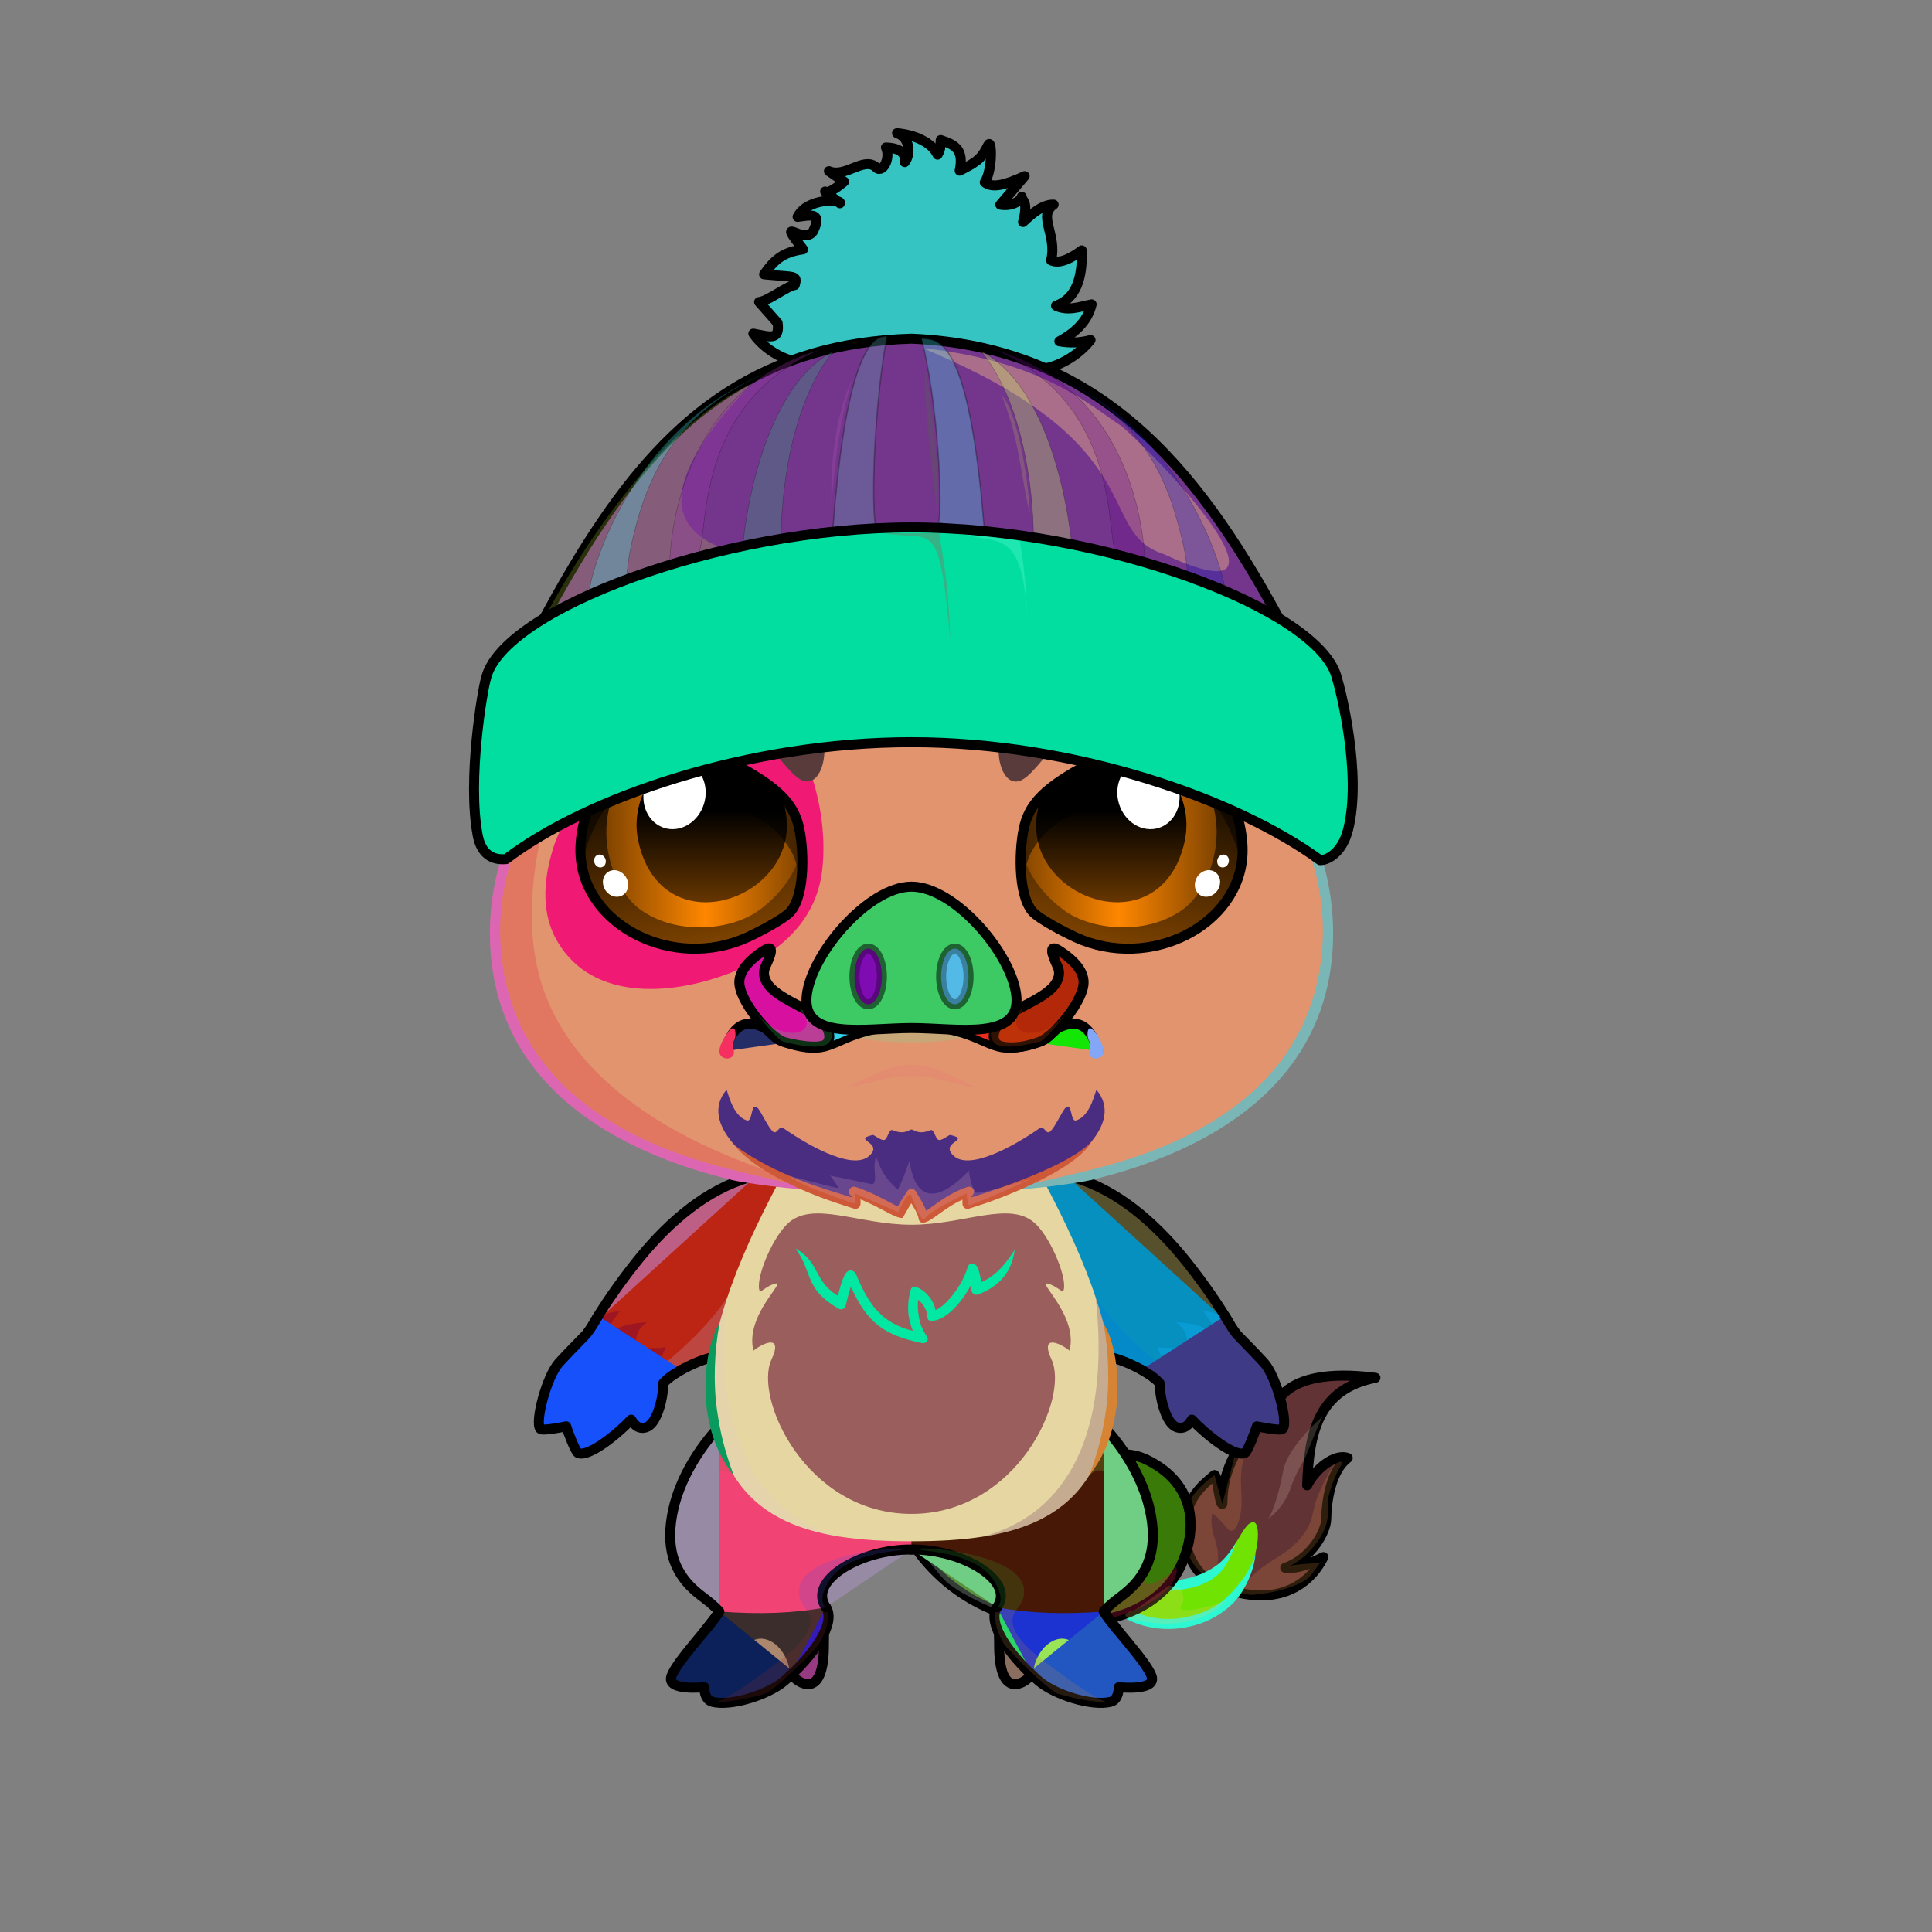 <svg xmlns="http://www.w3.org/2000/svg" xmlns:xlink="http://www.w3.org/1999/xlink" style="shape-rendering:geometricPrecision; text-rendering:geometricPrecision; image-rendering:optimizeQuality; fill-rule:evenodd; clip-rule:evenodd" version="1.1" viewBox="0 0 29000 29000" xml:space="preserve"><rect x="0" y="0" width="29000" height="29000" fill="#808080" stroke="none"/><defs><style type="text/css">.HairBack-Pig0fil0 {fill:none}
.Tail-Pig4fil10 {fill:black;fill-opacity:0.2}
.Tail-Pig4fil33 {fill:url(#Tail-Pig4id131)}
.Tail-Pig4fil30 {fill:black;fill-rule:nonzero}
.Tail-Pig4fil26 {fill:black;fill-opacity:0.302}
.Tail-Pig4fil32 {fill:url(#Tail-Pig4id167)}
.Tail-Pig4str0 {stroke:black;stroke-width:150;stroke-linecap:round;stroke-linejoin:round}
.Tail-Pig4fil34 {fill:url(#Tail-Pig4id149)}
.Tail-Pig4str1 {stroke:black;stroke-width:150}
.RightFoot-Pig0fil37 {fill:#fffafb}
.RightFoot-Pig0fil38 {fill:#b37676}
.RightFoot-Pig0fil39 {fill:url(#RightFoot-Pig0id227)}
.RightFoot-Pig0fil40 {fill:black}
.RightFoot-Pig0fil10 {fill:black;fill-opacity:0.2}
.RightFoot-Pig0fil0 {fill:none}
.RightFoot-Pig0str2 {stroke:black;stroke-width:150;stroke-linecap:round;stroke-linejoin:round}
.RightLeg-Pig0fil52 {fill:url(#RightLeg-Pig0id37)}
.RightLeg-Pig0fil10 {fill:black;fill-opacity:0.2}
.RightLeg-Pig0fil0 {fill:none}
.RightLeg-Pig0str2 {stroke:black;stroke-width:150;stroke-linecap:round;stroke-linejoin:round}
.LeftFoot-Pig0fil37 {fill:#fffafb}
.LeftFoot-Pig0fil38 {fill:#b37676}
.LeftFoot-Pig0fil57 {fill:url(#LeftFoot-Pig0id220)}
.LeftFoot-Pig0fil40 {fill:black}
.LeftFoot-Pig0fil10 {fill:black;fill-opacity:0.2}
.LeftFoot-Pig0fil0 {fill:none}
.LeftFoot-Pig0str2 {stroke:black;stroke-width:150;stroke-linecap:round;stroke-linejoin:round}
.LeftLeg-Pig0fil62 {fill:url(#LeftLeg-Pig0id49)}
.LeftLeg-Pig0fil10 {fill:black;fill-opacity:0.2}
.LeftLeg-Pig0fil0 {fill:none}
.LeftLeg-Pig0str2 {stroke:black;stroke-width:150;stroke-linecap:round;stroke-linejoin:round}
.RightHand-Pig0fil68 {fill:url(#RightHand-Pig0id57)}
.RightHand-Pig0fil10 {fill:black;fill-opacity:0.2}
.RightHand-Pig0fil0 {fill:none}
.RightHand-Pig0str0 {stroke:black;stroke-width:150;stroke-linecap:round;stroke-linejoin:round}
.RightPaw-Pig10fil74 {fill:url(#RightPaw-Pig10id25)}
.RightPaw-Pig10fil51 {fill:black;fill-opacity:0.4}
.RightPaw-Pig10fil10 {fill:black;fill-opacity:0.2}
.RightPaw-Pig10fil77 {fill:url(#RightPaw-Pig10id216)}
.RightPaw-Pig10fil40 {fill:black}
.RightPaw-Pig10fil0 {fill:none}
.RightPaw-Pig10str2 {stroke:black;stroke-width:150;stroke-linecap:round;stroke-linejoin:round}
.LeftHand-Pig0fil79 {fill:url(#LeftHand-Pig0id22)}
.LeftHand-Pig0fil10 {fill:black;fill-opacity:0.2}
.LeftHand-Pig0fil0 {fill:none}
.LeftHand-Pig0str0 {stroke:black;stroke-width:150;stroke-linecap:round;stroke-linejoin:round}
.Body-Pig3fil83 {fill:url(#Body-Pig3id42)}
.Body-Pig3fil88 {fill:url(#Body-Pig3id33)}
.Body-Pig3fil10 {fill:black;fill-opacity:0.2}
.Body-Pig3fil84 {fill:black;fill-rule:nonzero}
.Body-Pig3fil30 {fill:black;fill-rule:nonzero}
.LeftPaw-Pig10fil91 {fill:url(#LeftPaw-Pig10id70)}
.LeftPaw-Pig10fil51 {fill:black;fill-opacity:0.4}
.LeftPaw-Pig10fil10 {fill:black;fill-opacity:0.2}
.LeftPaw-Pig10fil94 {fill:url(#LeftPaw-Pig10id212)}
.LeftPaw-Pig10fil40 {fill:black}
.LeftPaw-Pig10fil0 {fill:none}
.LeftPaw-Pig10str2 {stroke:black;stroke-width:150;stroke-linecap:round;stroke-linejoin:round}
.Head-Pig1fil160 {fill:url(#Head-Pig1id50)}
.Head-Pig1fil161 {fill:url(#Head-Pig1id159)}
.Head-Pig1fil10 {fill:black;fill-opacity:0.2}
.Head-Pig1fil84 {fill:black;fill-rule:nonzero}
.Mouth-Pig8fil26 {fill:black;fill-opacity:0.302}
.Mouth-Pig8fil172 {fill:black;fill-rule:nonzero;fill-opacity:0.2}
.Mouth-Pig8fil169 {fill:black}
.Mouth-Pig8fil10 {fill:black;fill-opacity:0.2}
.Mouth-Pig8fil0 {fill:none}
.Mouth-Pig8str0 {stroke:black;stroke-width:150;stroke-linecap:round;stroke-linejoin:round}
.Mouth-Pig8fil173 {fill:white}
.EyesClosed-Pig9fil38 {fill:#b37676}
.EyesClosed-Pig9fil148 {fill:black;fill-opacity:0.502}
.EyesClosed-Pig9fil84 {fill:black;fill-rule:nonzero}
.Eyes-Pig9fil226 {fill:url(#Eyes-Pig9id148)}
.Eyes-Pig9fil227 {fill:url(#Eyes-Pig9id10)}
.Eyes-Pig9fil228 {fill:url(#Eyes-Pig9id45)}
.Eyes-Pig9fil148 {fill:black;fill-opacity:0.502}
.Eyes-Pig9fil173 {fill:white}
.Eyes-Pig9fil229 {fill:url(#Eyes-Pig9id161)}
.Eyes-Pig9fil230 {fill:url(#Eyes-Pig9id64)}
.Eyes-Pig9fil231 {fill:url(#Eyes-Pig9id76)}
.Eyes-Pig9fil0 {fill:none}
.Eyes-Pig9str0 {stroke:black;stroke-width:150;stroke-linecap:round;stroke-linejoin:round}
.Moustache-Pig3fil234 {fill:url(#Moustache-Pig3id41)}
.Moustache-Pig3fil84 {fill:black;fill-rule:nonzero}
.Moustache-Pig3fil10 {fill:black;fill-opacity:0.2}
.Nose-Pig0fil236 {fill:url(#Nose-Pig0id201)}
.Nose-Pig0str0 {stroke:black;stroke-width:150;stroke-linecap:round;stroke-linejoin:round}
.Nose-Pig0fil26 {fill:black;fill-opacity:0.302}
.Nose-Pig0str3 {stroke:black;stroke-width:150;stroke-linecap:round;stroke-linejoin:round;stroke-opacity:0.302}
.Nose-Pig0fil237 {fill:none}
.HatWinter-Mediumfil397 {fill:url(#HatWinter-Mediumid135)}
.HatWinter-Mediumfil398 {fill:#FFFCFC;fill-opacity:0.6}
.HatWinter-Mediumfil392 {fill:#F08683;fill-opacity:0.4}
.HatWinter-Mediumfil162 {fill:black;fill-opacity:0.2}
.HatWinter-Mediumfil400 {fill:url(#HatWinter-Mediumid13)}
.HatWinter-Mediumfil394 {fill:#F08683;fill-opacity:0.502}
.HatWinter-Mediumfil231 {fill:snow;fill-opacity:0.8}
.HatWinter-Mediumfil395 {fill:#F08683;fill-opacity:0.302}
.HatWinter-Mediumfil396 {fill:#F08683;fill-opacity:0.2}
.HatWinter-Mediumfil238 {fill:black;fill-opacity:0.302}
.HatWinter-Mediumstr23 {stroke:black;stroke-width:7.62;stroke-linecap:round;stroke-linejoin:round;stroke-miterlimit:22.926;stroke-opacity:0.302}
.HatWinter-Mediumfil69 {fill:none}
.HatWinter-Mediumstr1 {stroke:black;stroke-width:150;stroke-linecap:round;stroke-linejoin:round;stroke-miterlimit:22.926}
.HatWinter-Mediumfil399 {fill:url(#HatWinter-Mediumid21)}
.HatWinter-Mediumstr24 {stroke:black;stroke-width:20;stroke-linecap:round;stroke-linejoin:round;stroke-miterlimit:22.926;stroke-opacity:0.302}
.HatWinter-Mediumfil115 {fill:black;fill-opacity:0.302}
</style><linearGradient gradientUnits="userSpaceOnUse" id="Tail-Pig4id131" x1="16818.1" x2="18132.1" xlink:href="#Tail-Pig4id94" y1="24163.1" y2="22966.9">
  </linearGradient><linearGradient gradientUnits="userSpaceOnUse" id="Tail-Pig4id167" x1="19588.7" x2="18835.7" xlink:href="#Tail-Pig4id5" y1="20715.4" y2="23880.9">
  </linearGradient><linearGradient gradientUnits="userSpaceOnUse" id="Tail-Pig4id149" x1="13985.9" x2="17433.3" xlink:href="#Tail-Pig4id94" y1="23274.1" y2="22920.4">
  </linearGradient><linearGradient gradientUnits="objectBoundingBox" id="RightFoot-Pig0id227" x1="50%" x2="50%" xlink:href="#RightFoot-Pig0id0" y1="100%" y2="0%">
  </linearGradient><linearGradient gradientUnits="objectBoundingBox" id="RightLeg-Pig0id37" x1="50%" x2="50%" xlink:href="#RightLeg-Pig0id2" y1="100%" y2="0%">
  </linearGradient><linearGradient gradientUnits="objectBoundingBox" id="LeftFoot-Pig0id220" x1="50%" x2="50%" xlink:href="#LeftFoot-Pig0id0" y1="100%" y2="0%">
  </linearGradient><linearGradient gradientUnits="objectBoundingBox" id="LeftLeg-Pig0id49" x1="50%" x2="50%" xlink:href="#LeftLeg-Pig0id2" y1="100%" y2="0%">
  </linearGradient><linearGradient gradientUnits="objectBoundingBox" id="RightHand-Pig0id57" x1="30.124%" x2="69.876%" xlink:href="#RightHand-Pig0id22" y1="2.322%" y2="97.678%">
  </linearGradient><linearGradient gradientUnits="objectBoundingBox" id="RightPaw-Pig10id25" x1="81.883%" x2="18.117%" y1="89.198%" y2="10.802%">
   <stop offset="0" style="stop-opacity:1; stop-color:#c297a3"/>
   <stop offset="0.62" style="stop-opacity:1; stop-color:#e7c0cb"/>
   <stop offset="1" style="stop-opacity:1; stop-color:#e7c0cb"/>
  </linearGradient><linearGradient gradientUnits="objectBoundingBox" id="RightPaw-Pig10id216" x1="28.208%" x2="71.792%" xlink:href="#RightPaw-Pig10id5" y1="1.784%" y2="98.216%">
  </linearGradient><linearGradient gradientUnits="objectBoundingBox" id="LeftHand-Pig0id22" x1="69.876%" x2="30.124%" y1="2.322%" y2="97.678%">
   <stop offset="0" style="stop-opacity:1; stop-color:#c297a3"/>
   <stop offset="0.02" style="stop-opacity:1; stop-color:#c297a3"/>
   <stop offset="0.922" style="stop-opacity:1; stop-color:#e7c0cb"/>
   <stop offset="1" style="stop-opacity:1; stop-color:#e7c0cb"/>
  </linearGradient><linearGradient gradientUnits="objectBoundingBox" id="Body-Pig3id42" x1="50%" x2="50%" y1="0%" y2="100%">
   <stop offset="0" style="stop-opacity:1; stop-color:#c297a3"/>
   <stop offset="0.031" style="stop-opacity:1; stop-color:#c297a3"/>
   <stop offset="0.529" style="stop-opacity:1; stop-color:#e7c0cb"/>
   <stop offset="1" style="stop-opacity:1; stop-color:#fffafb"/>
  </linearGradient><linearGradient gradientUnits="userSpaceOnUse" id="Body-Pig3id33" x1="13681.9" x2="13681.9" xlink:href="#Body-Pig3id5" y1="18213.7" y2="22723.6">
  </linearGradient><linearGradient gradientUnits="objectBoundingBox" id="LeftPaw-Pig10id70" x1="18.117%" x2="81.883%" xlink:href="#LeftPaw-Pig10id25" y1="89.198%" y2="10.802%">
  </linearGradient><linearGradient gradientUnits="objectBoundingBox" id="LeftPaw-Pig10id212" x1="71.792%" x2="28.208%" xlink:href="#LeftPaw-Pig10id5" y1="1.784%" y2="98.216%">
  </linearGradient><linearGradient gradientUnits="objectBoundingBox" id="Head-Pig1id50" x1="50%" x2="50%" xlink:href="#Head-Pig1id3" y1="100%" y2="0%">
  </linearGradient><linearGradient gradientUnits="userSpaceOnUse" id="Head-Pig1id159" x1="10433.5" x2="10113" xlink:href="#Head-Pig1id0" y1="14832.1" y2="10239.8">
  </linearGradient><linearGradient gradientUnits="userSpaceOnUse" id="Eyes-Pig9id148" x1="16641" x2="17334.4" y1="14255.9" y2="11076.2">
   <stop offset="0" style="stop-opacity:1; stop-color:#804400"/>
   <stop offset="1" style="stop-opacity:1; stop-color:black"/>
  </linearGradient><linearGradient gradientUnits="userSpaceOnUse" id="Eyes-Pig9id10" x1="15305.7" x2="18262.7" y1="12539.6" y2="12539.6">
   <stop offset="0" style="stop-opacity:1; stop-color:#804400"/>
   <stop offset="0.502" style="stop-opacity:1; stop-color:#ff8700"/>
   <stop offset="1" style="stop-opacity:1; stop-color:#804400"/>
  </linearGradient><linearGradient gradientUnits="userSpaceOnUse" id="Eyes-Pig9id45" x1="16680.3" x2="16680.3" y1="11243.5" y2="13543.4">
   <stop offset="0" style="stop-opacity:1; stop-color:black"/>
   <stop offset="0.4" style="stop-opacity:1; stop-color:black"/>
   <stop offset="1" style="stop-opacity:1; stop-color:#663600"/>
  </linearGradient><linearGradient gradientUnits="userSpaceOnUse" id="Eyes-Pig9id161" x1="10722.8" x2="10029.5" xlink:href="#Eyes-Pig9id148" y1="14255.9" y2="11076.2">
  </linearGradient><linearGradient gradientUnits="userSpaceOnUse" id="Eyes-Pig9id64" x1="9101.23" x2="12058.2" xlink:href="#Eyes-Pig9id10" y1="12539.6" y2="12539.6">
  </linearGradient><linearGradient gradientUnits="userSpaceOnUse" id="Eyes-Pig9id76" x1="10683.6" x2="10683.6" xlink:href="#Eyes-Pig9id45" y1="11243.5" y2="13543.4">
  </linearGradient><linearGradient gradientUnits="userSpaceOnUse" id="Moustache-Pig3id41" x1="13681.9" x2="13681.9" y1="18279.7" y2="16359.7">
   <stop offset="0" style="stop-opacity:1; stop-color:#693e3e"/>
   <stop offset="0.6" style="stop-opacity:1; stop-color:#693e3e"/>
   <stop offset="1" style="stop-opacity:1; stop-color:#835b5b"/>
  </linearGradient><linearGradient gradientUnits="userSpaceOnUse" id="Nose-Pig0id201" x1="13681.9" x2="13681.9" xlink:href="#Nose-Pig0id151" y1="13309.5" y2="15458">
  </linearGradient><linearGradient gradientUnits="userSpaceOnUse" id="HatWinter-Mediumid135" x1="11496.47" x2="15244.83" xlink:href="#HatWinter-Mediumid100" y1="4709.93" y2="3599.74">
  </linearGradient><linearGradient gradientUnits="userSpaceOnUse" id="HatWinter-Mediumid13" x1="7157.93" x2="20250.75" xlink:href="#HatWinter-Mediumid0" y1="10414.24" y2="10414.24">
  </linearGradient><linearGradient gradientUnits="userSpaceOnUse" id="HatWinter-Mediumid21" x1="7634.68" x2="19729.19" xlink:href="#HatWinter-Mediumid0" y1="8745.65" y2="8745.65">
  </linearGradient><linearGradient gradientUnits="userSpaceOnUse" id="Tail-Pig4id94" x1="13432.5" x2="17737.9" y1="23392.7" y2="23392.7">
   <stop offset="0" style="stop-opacity:1; stop-color:#c297a3"/>
   <stop offset="1" style="stop-opacity:1; stop-color:#fffafb"/>
  </linearGradient><linearGradient gradientUnits="userSpaceOnUse" id="Tail-Pig4id5" x1="18537.4" x2="18537.4" y1="11625" y2="5118.17">
   <stop offset="0" style="stop-opacity:1; stop-color:#b37676"/>
   <stop offset="1" style="stop-opacity:1; stop-color:#e7c0cb"/>
  </linearGradient><linearGradient gradientUnits="userSpaceOnUse" id="RightFoot-Pig0id0" x1="16257.8" x2="16257.8" y1="21560.3" y2="23683.4">
   <stop offset="0" style="stop-opacity:1; stop-color:#b37676"/>
   <stop offset="1" style="stop-opacity:1; stop-color:#d9a5a5"/>
  </linearGradient><linearGradient gradientUnits="userSpaceOnUse" id="RightLeg-Pig0id2" x1="11782.6" x2="11782.6" y1="24212.9" y2="21311.8">
   <stop offset="0" style="stop-opacity:1; stop-color:#fffafb"/>
   <stop offset="0.388" style="stop-opacity:1; stop-color:#fffafb"/>
   <stop offset="1" style="stop-opacity:1; stop-color:#e7c0cb"/>
  </linearGradient><linearGradient gradientUnits="userSpaceOnUse" id="LeftFoot-Pig0id0" x1="16257.8" x2="16257.8" y1="21560.3" y2="23683.4">
   <stop offset="0" style="stop-opacity:1; stop-color:#b37676"/>
   <stop offset="1" style="stop-opacity:1; stop-color:#d9a5a5"/>
  </linearGradient><linearGradient gradientUnits="userSpaceOnUse" id="LeftLeg-Pig0id2" x1="11782.6" x2="11782.6" y1="24212.9" y2="21311.8">
   <stop offset="0" style="stop-opacity:1; stop-color:#fffafb"/>
   <stop offset="0.388" style="stop-opacity:1; stop-color:#fffafb"/>
   <stop offset="1" style="stop-opacity:1; stop-color:#e7c0cb"/>
  </linearGradient><linearGradient gradientUnits="objectBoundingBox" id="RightHand-Pig0id22" x1="69.876%" x2="30.124%" y1="2.322%" y2="97.678%">
   <stop offset="0" style="stop-opacity:1; stop-color:#c297a3"/>
   <stop offset="0.02" style="stop-opacity:1; stop-color:#c297a3"/>
   <stop offset="0.922" style="stop-opacity:1; stop-color:#e7c0cb"/>
   <stop offset="1" style="stop-opacity:1; stop-color:#e7c0cb"/>
  </linearGradient><linearGradient gradientUnits="userSpaceOnUse" id="RightPaw-Pig10id5" x1="18537.4" x2="18537.4" y1="11625" y2="5118.17">
   <stop offset="0" style="stop-opacity:1; stop-color:#b37676"/>
   <stop offset="1" style="stop-opacity:1; stop-color:#e7c0cb"/>
  </linearGradient><linearGradient gradientUnits="userSpaceOnUse" id="Body-Pig3id5" x1="18537.4" x2="18537.4" y1="11625" y2="5118.17">
   <stop offset="0" style="stop-opacity:1; stop-color:#b37676"/>
   <stop offset="1" style="stop-opacity:1; stop-color:#e7c0cb"/>
  </linearGradient><linearGradient gradientUnits="objectBoundingBox" id="LeftPaw-Pig10id25" x1="81.883%" x2="18.117%" y1="89.198%" y2="10.802%">
   <stop offset="0" style="stop-opacity:1; stop-color:#c297a3"/>
   <stop offset="0.62" style="stop-opacity:1; stop-color:#e7c0cb"/>
   <stop offset="1" style="stop-opacity:1; stop-color:#e7c0cb"/>
  </linearGradient><linearGradient gradientUnits="userSpaceOnUse" id="LeftPaw-Pig10id5" x1="18537.4" x2="18537.4" y1="11625" y2="5118.17">
   <stop offset="0" style="stop-opacity:1; stop-color:#b37676"/>
   <stop offset="1" style="stop-opacity:1; stop-color:#e7c0cb"/>
  </linearGradient><linearGradient gradientUnits="userSpaceOnUse" id="Head-Pig1id3" x1="18922.8" x2="18922.8" y1="11187.2" y2="5413.87">
   <stop offset="0" style="stop-opacity:1; stop-color:#c297a3"/>
   <stop offset="0.388" style="stop-opacity:1; stop-color:#e7c0cb"/>
   <stop offset="1" style="stop-opacity:1; stop-color:#fffafb"/>
  </linearGradient><linearGradient gradientUnits="userSpaceOnUse" id="Head-Pig1id0" x1="16257.8" x2="16257.8" y1="21560.3" y2="23683.4">
   <stop offset="0" style="stop-opacity:1; stop-color:#b37676"/>
   <stop offset="1" style="stop-opacity:1; stop-color:#d9a5a5"/>
  </linearGradient><linearGradient gradientUnits="userSpaceOnUse" id="Nose-Pig0id151" x1="13681.9" x2="13681.9" y1="13554.2" y2="15469.2">
   <stop offset="0" style="stop-opacity:1; stop-color:#FFCCCC"/>
   <stop offset="1" style="stop-opacity:1; stop-color:#DB9092"/>
  </linearGradient><linearGradient gradientUnits="userSpaceOnUse" id="HatWinter-Mediumid100" x1="17109.01" x2="22725.67" y1="11889.52" y2="7011.05">
   <stop offset="0" style="stop-opacity:1; stop-color:#ADA6A1"/>
   <stop offset="0.141" style="stop-opacity:1; stop-color:#59514A"/>
   <stop offset="0.329" style="stop-opacity:1; stop-color:#A39589"/>
   <stop offset="0.651" style="stop-opacity:1; stop-color:#DBD4CE"/>
   <stop offset="0.82" style="stop-opacity:1; stop-color:#F2EFEF"/>
   <stop offset="1" style="stop-opacity:1; stop-color:#F2F0ED"/>
  </linearGradient><linearGradient gradientUnits="objectBoundingBox" id="HatWinter-Mediumid0" x1="0%" x2="100%" y1="50%" y2="50%">
   <stop offset="0" style="stop-opacity:1; stop-color:#63231B"/>
   <stop offset="1" style="stop-opacity:1; stop-color:#D22424"/>
  </linearGradient></defs><g id="HairBack-Pig0">
 <animateTransform additive="sum" attributeName="transform" dur="10" repeatCount="indefinite" type="translate" values="0;0 200;0;0 200;0;0 200;0;0 200;0"/>
  <rect class="HairBack-Pig0fil0" height="890" width="890" x="13237" y="6590"/>
  <rect class="HairBack-Pig0fil0" height="890" width="890" x="13237" y="6590"/>
 </g><g id="Tail-Pig4">
  <path class="Tail-Pig4fil32 Tail-Pig4str0" d="M18327 23822c-507,-169 -732,-913 -375,-1407 74,-102 173,-187 275,-273 40,-34 81,467 121,432 6,-639 303,-807 355,-1161 28,-384 -43,-549 -91,-632 -48,-83 434,90 461,663 -12,-309 120,-947 1573,-763 -840,167 -999,789 -1025,1614 117,-238 413,-483 609,-410 -243,179 -318,617 -323,920 -3,189 -230,595 -615,728 191,16 336,-45 573,-161 -272,542 -853,723 -1538,450z" style="fill:#623335"/>
  <path class="Tail-Pig4fil10" d="M20155 21954c-116,-72 -245,213 -364,477 -74,165 -84,360 -151,482 -274,495 -649,438 -1033,956 0,0 -272,-130 -424,-194 260,-395 -74,-620 17,-966 0,0 86,68 225,235 70,85 138,3 175,-130 125,-450 -138,-660 250,-1358 72,-130 -309,366 -309,366l-193 752 -119 -433c0,0 -375,273 -371,437 4,165 -169,574 57,897 225,322 655,448 834,461 178,12 781,-97 929,-294 148,-197 138,-182 138,-182 0,0 -388,19 -456,46 -68,27 209,-61 427,-381 219,-320 118,-506 154,-661 36,-155 130,-390 214,-510z" style="fill:#e29541"/>
  <path class="Tail-Pig4fil33" d="M18822 22851c166,27 42,1340 -1082,1510 -269,40 -540,2 -785,-120 -477,-237 -893,-535 -887,-1078 5,-420 525,-627 608,-74 54,357 247,496 534,638 138,69 292,90 444,67 156,-15 391,-60 535,-186 373,-310 471,-783 633,-757z" style="fill:#71e303"/>
  <path class="Tail-Pig4fil30" d="M18499 24074c-182,175 -427,312 -748,361 -143,21 -287,22 -428,0 -138,-21 -273,-63 -402,-127 -216,-107 -420,-228 -583,-379l235 0c124,91 266,171 415,245 114,57 234,95 357,113 126,19 255,19 383,0 288,-44 525,-156 687,-311 214,-206 381,-450 432,-670 -21,316 -201,626 -348,768zm-1407 -496c46,28 97,55 152,82 61,31 125,51 192,61 68,10 138,10 207,-1l4 0c85,-8 194,-26 297,-62 341,-119 473,-284 612,-507 -117,319 -218,528 -562,649 -115,40 -235,59 -328,68l0 1c-85,12 -170,13 -252,0 -82,-12 -162,-37 -237,-75 -29,-14 -58,-29 -85,-43l0 -173z" style="fill:#2df8d2"/>
  <path class="Tail-Pig4fil34 Tail-Pig4str1" d="M13590 22980c-74,-146 -60,-518 114,-580 173,-62 626,30 700,176 2,3 367,1151 1782,1081 176,-9 745,6 968,-383 187,-327 61,-627 -118,-753 -194,-137 -451,-83 -443,15 -97,-166 -385,-358 -265,-522 6,16 403,-347 904,-94 720,362 748,1036 493,1582 -233,500 -764,786 -1396,846 -2017,192 -2737,-1364 -2739,-1368z" style="fill:#397a08"/>
  <path class="Tail-Pig4fil10" d="M17707 23822c0,0 112,152 19,294 -93,142 596,-33 666,-89 69,-56 -276,415 -1054,335 -779,-80 -299,-199 -299,-199l506 -360 162 19z" style="fill:#fdce65"/>
  <path class="Tail-Pig4fil26" d="M17270 23437c0,0 -158,311 -59,337 99,27 374,-139 423,-235 50,-95 137,356 -677,660 -814,303 -523,-15 -523,-15 0,0 340,-59 836,-747z" style="fill:#c91843"/>
  <path class="Tail-Pig4fil26" d="M13814 23259c0,0 183,264 356,449 173,185 719,440 898,480 178,39 479,-245 446,-427 -32,-182 -703,-330 -803,-503 -101,-172 -328,-397 -361,-403 -33,-7 -776,84 -536,404z" style="fill:#aec7b9"/>
  <path class="Tail-Pig4fil10" d="M19850 21266c0,0 -519,437 -589,814 -70,376 -168,643 -226,718 176,-126 295,-319 345,-481 49,-162 218,-452 218,-452 0,0 194,-488 252,-599z" style="fill:#e5cfb9"/>
 </g><g id="RightFoot-Pig0">
  <path class="RightFoot-Pig0fil37" d="M16559 24190c54,65 143,233 174,292 62,268 -152,365 -298,365 -143,0 -686,-98 -894,289 -330,-192 -541,-572 -540,-565 -22,-43 -41,-85 -54,-126 -58,-176 -10,-247 31,-317 480,-107 1078,-83 1581,62z" style="fill:#1c32d1"/>
  <path class="RightFoot-Pig0fil38" d="M15011 24496c-3,101 -14,73 -14,176 -5,821 346,600 430,523 12,-11 59,-71 57,-73 -109,-146 -274,-300 -473,-626z" style="fill:#8ec289"/>
  <path class="RightFoot-Pig0fil0 RightFoot-Pig0str2" d="M14995 24537c1,45 2,90 2,135 -5,821 346,600 430,523 4,-4 19,-23 37,-48" style="fill:#8a6e60"/>
  <path class="RightFoot-Pig0fil39" d="M16756 24466c0,0 -225,-105 -294,-5 -54,78 49,353 -47,353 -106,0 -310,-245 -509,-215 -288,43 -418,429 -384,506 35,82 343,409 763,435 419,26 490,-14 487,-39 -3,-24 42,-150 42,-150 0,0 458,-59 491,-95 100,-109 -467,-691 -549,-790z" style="fill:#9ae457"/>
  <polygon class="RightFoot-Pig0fil40" points="16740,25393 16571,24994 16934,25330 "/>
  <path class="RightFoot-Pig0fil0 RightFoot-Pig0str2" d="M16567 24189c147,241 633,739 718,969 84,231 -492,167 -492,167 0,0 5,189 -122,220 -281,70 -831,-103 -1075,-309 -49,-41 -99,-87 -150,-135" style="fill:#2257c2"/>
  <path class="RightFoot-Pig0fil0 RightFoot-Pig0str2" d="M16567 24189c45,73 121,170 208,277m-1262 697c-341,-311 -707,-789 -548,-1037" style="fill:#09ea6f"/>
  <path class="RightFoot-Pig0fil10" d="M15252 24171c-250,336 427,769 691,965 282,210 555,378 651,406 -45,23 -445,-31 -727,-123 -179,-96 -710,-617 -803,-752 -94,-163 -147,-331 -119,-480 10,-21 22,-40 33,-59 85,-7 193,-3 274,43z" style="fill:#ba834f"/>
 </g><g id="LeftFoot-Pig0">
  <path class="LeftFoot-Pig0fil37" d="M10805 24190c-54,65 -143,233 -174,292 -62,268 152,365 298,365 143,0 685,-98 894,289 330,-192 541,-572 540,-565 22,-43 40,-85 54,-126 58,-176 10,-247 -31,-317 -480,-107 -1078,-83 -1581,62z" style="fill:#3a2d2b"/>
  <path class="LeftFoot-Pig0fil38" d="M12353 24496c3,101 14,73 14,176 5,821 -346,600 -430,523 -12,-11 -59,-71 -57,-73 109,-146 274,-300 473,-626z" style="fill:#4570c5"/>
  <path class="LeftFoot-Pig0fil0 LeftFoot-Pig0str2" d="M12369 24537c-1,45 -2,90 -2,135 5,821 -346,600 -430,523 -4,-4 -19,-23 -37,-48" style="fill:#963a82"/>
  <path class="LeftFoot-Pig0fil57" d="M10608 24466c0,0 225,-105 294,-5 54,78 -49,353 47,353 106,0 309,-245 509,-215 288,43 418,429 384,506 -35,82 -343,409 -763,435 -419,26 -490,-14 -487,-39 3,-24 -42,-150 -42,-150 0,0 -458,-59 -491,-95 -101,-109 467,-691 549,-790z" style="fill:#ab886d"/>
  <polygon class="LeftFoot-Pig0fil40" points="10624,25393 10793,24994 10430,25330 "/>
  <path class="LeftFoot-Pig0fil0 LeftFoot-Pig0str2" d="M10797 24189c-147,241 -633,739 -718,969 -85,231 492,167 492,167 0,0 -5,189 122,220 281,70 831,-103 1075,-309 49,-41 99,-87 150,-135" style="fill:#0c2059"/>
  <path class="LeftFoot-Pig0fil0 LeftFoot-Pig0str2" d="M10797 24189c-45,73 -121,170 -208,277m1262 697c341,-311 707,-789 548,-1037" style="fill:#1b16da"/>
  <path class="LeftFoot-Pig0fil10" d="M12112 24171c250,336 -428,769 -691,965 -282,210 -555,378 -651,406 45,23 444,-31 727,-123 179,-96 710,-617 803,-752 94,-163 147,-331 119,-480 -10,-21 -22,-40 -33,-59 -85,-7 -193,-3 -274,43z" style="fill:#902d36"/>
 </g><g id="RightLeg-Pig0">
  <path class="RightLeg-Pig0fil52" d="M16570 21416c0,0 1181,1189 570,2176 -128,221 -511,470 -581,598 -599,44 -1104,27 -1581,-62 45,-78 82,-155 -44,-376 -113,-198 -400,-446 -1252,-493 0,-147 0,-280 0,-522 373,-788 1598,-1745 2888,-1321z" style="fill:#461805"/>
  <path class="RightLeg-Pig0fil10" d="M17192 23421c67,-141 106,-290 107,-439 2,-734 -540,-1374 -869,-1659l-157 688c26,45 52,90 79,136 387,-391 947,832 840,1274z" style="fill:#96e042"/>
  <path class="RightLeg-Pig0fil0 RightLeg-Pig0str2" d="M16570 21416c303,324 585,778 689,1246 115,521 25,950 -408,1282 -95,72 -194,144 -284,245m-1602 -63c284,-396 -518,-875 -1283,-867" style="fill:#6fcd84"/>
  <path class="RightLeg-Pig0fil10" d="M13760 23246c341,-28 1532,124 1607,584 27,166 -52,256 -115,341 -93,-12 -184,-26 -274,-43 40,-70 74,-140 -11,-313 -8,-22 -19,-42 -33,-62l0 -1c-104,-182 -357,-408 -1066,-479 -35,-9 -71,-18 -108,-27z" style="fill:#39a736"/>
 </g><g id="LeftLeg-Pig0">
  <path class="LeftLeg-Pig0fil62" d="M10794 21416c0,0 -1181,1189 -570,2176 128,221 511,470 581,598 599,44 1104,27 1581,-62 -45,-78 -82,-155 44,-376 113,-198 400,-446 1252,-493 0,-147 0,-280 0,-522 -373,-788 -1598,-1745 -2888,-1321z" style="fill:#f24375"/>
  <path class="LeftLeg-Pig0fil10" d="M10172 23421c-67,-141 -106,-290 -107,-439 -2,-734 540,-1374 869,-1659l157 688c-26,45 -53,90 -79,136 -388,-391 -947,832 -840,1274z" style="fill:#ac592f"/>
  <path class="LeftLeg-Pig0fil0 LeftLeg-Pig0str2" d="M10794 21416c-303,324 -586,778 -689,1246 -115,521 -25,950 408,1282 95,72 193,144 284,245m1602 -63c-284,-396 517,-875 1283,-867" style="fill:#978aa4"/>
  <path class="LeftLeg-Pig0fil10" d="M13604 23246c-341,-28 -1532,124 -1607,584 -27,166 52,256 115,341 93,-12 184,-26 274,-43 -40,-70 -74,-140 11,-313 8,-22 19,-42 33,-62l0 -1c104,-182 357,-408 1066,-479 35,-9 71,-18 108,-27z" style="fill:#524cde"/>
 </g><g id="RightHand-Pig0">
 <animateTransform additive="sum" attributeName="transform" dur="10" repeatCount="indefinite" type="translate" values="0;0 200;0;0 200;0;0 200;0;0 200;0"/>
  <path class="RightHand-Pig0fil68" d="M16231 17709c1005,345 1816,1398 2255,2162 -88,184 -847,720 -1129,836 -543,-402 -1045,-430 -1469,-362 -742,120 -1353,-1920 -931,-2545 422,-21 934,-40 1274,-91z" style="fill:#0590bf"/>
  <path class="RightHand-Pig0fil10" d="M17342 20696c-537,-391 -1034,-418 -1454,-351 -171,28 -335,-59 -481,-217 -325,-472 753,-1098 1039,-656 258,399 723,837 1098,1116 3,2 22,18 34,27l-219 113c-8,-18 -14,-30 -17,-32z" style="fill:#0474f1"/>
  <path class="RightHand-Pig0fil0 RightHand-Pig0str0" d="M16477 20333c179,24 366,81 561,178 100,50 205,104 305,189m1121 -817c-161,-280 -388,-607 -632,-916 -422,-534 -963,-1039 -1601,-1258 -90,-31 -172,-59 -246,-84" style="fill:#57502d"/>
 </g><g id="LeftHand-Pig0">
 <animateTransform additive="sum" attributeName="transform" dur="10" repeatCount="indefinite" type="translate" values="0;0 200;0;0 200;0;0 200;0;0 200;0"/>
  <path class="LeftHand-Pig0fil79" d="M11133 17709c-1005,345 -1817,1398 -2255,2162 88,184 847,720 1128,836 544,-402 1046,-430 1470,-362 742,120 1352,-1920 931,-2545 -422,-21 -934,-40 -1274,-91z" style="fill:#bc2513"/>
  <path class="LeftHand-Pig0fil10" d="M10022 20696c537,-391 1034,-418 1454,-351 171,28 335,-59 481,-217 325,-472 -753,-1098 -1039,-656 -258,399 -723,837 -1098,1116 -3,2 -22,18 -34,27l219 113c8,-18 14,-30 17,-32z" style="fill:#c5cef8"/>
  <path class="LeftHand-Pig0fil0 LeftHand-Pig0str0" d="M10887 20333c-179,24 -366,81 -561,178 -100,50 -205,104 -305,189m-1121 -817c161,-280 388,-607 632,-916 422,-534 963,-1039 1601,-1258 90,-31 171,-59 246,-84" style="fill:#bd5f84"/>
 </g><g id="Body-Pig3">
 <animateTransform additive="sum" attributeName="transform" dur="10" repeatCount="indefinite" type="translate" values="0;0 200;0;0 200;0;0 200;0;0 200;0"/>
  <path class="Body-Pig3fil83" d="M13682 23135c-1548,0 -2752,-291 -2993,-1956 -147,-1014 391,-2287 991,-3420 634,80 1289,123 2002,142 713,-19 1367,-62 2002,-142 600,1133 1137,2406 991,3420 -242,1665 -1445,1956 -2993,1956z" style="fill:#e6d6a1"/>
  <path class="Body-Pig3fil88" d="M13682 18384c804,0 1496,-379 1870,-6 247,245 491,869 403,1012 -42,-23 -128,-96 -224,-122 -187,-50 455,471 324,1006 -145,-116 -451,-255 -271,134 269,580 -520,2316 -2102,2316 -1582,0 -2371,-1736 -2102,-2316 180,-389 -126,-250 -271,-134 -131,-535 511,-1056 324,-1006 -96,26 -182,99 -224,122 -88,-143 156,-767 403,-1012 374,-373 1066,6 1870,6z" style="fill:#9a5e5d"/>
  <path class="Body-Pig3fil10" d="M12621 23067c-1016,-156 -1749,-629 -1932,-1888 -75,-519 29,-1106 229,-1707 -223,2001 402,3257 1703,3595z" style="fill:#e4d1d4"/>
  <path class="Body-Pig3fil84" d="M11012 22144c-250,-321 -348,-641 -397,-954 -59,-377 -24,-998 184,-1320 -78,421 -93,905 -36,1298 50,341 104,572 249,976z" style="fill:#0a9a5e"/>
  <path class="Body-Pig3fil10" d="M14743 23067c1016,-156 1749,-629 1932,-1888 75,-519 -29,-1106 -229,-1707 223,2001 -402,3257 -1703,3595z" style="fill:#420147"/>
  <path class="Body-Pig3fil84" d="M16352 22144c250,-321 347,-641 397,-954 59,-377 24,-998 -184,-1320 78,421 93,905 36,1298 -50,341 -104,572 -249,976z" style="fill:#d78334"/>
  <path class="Body-Pig3fil30" d="M11940 18740c378,214 257,470 636,711 32,-125 63,-228 90,-287 11,-25 23,-45 34,-58 36,-42 76,-49 119,-18 14,10 26,25 33,43 183,442 378,729 851,846 -24,-58 -46,-126 -59,-199 -23,-122 -14,-273 22,-406 11,-40 34,-68 74,-57 95,29 169,94 227,175 37,51 63,110 76,174 66,-26 142,-91 214,-174 123,-139 228,-324 265,-463 18,-69 92,-88 139,-22 3,-2 21,40 22,43 14,39 36,106 43,200 245,-109 377,-295 505,-488 -50,409 -327,589 -549,670 -49,19 -103,-18 -102,-71 0,-27 0,-52 -1,-76 -56,107 -129,215 -209,306 -124,142 -268,243 -397,237 -41,-2 -55,-30 -54,-71 1,-64 -38,-130 -73,-179 -19,-26 -40,-48 -64,-65 -11,82 -5,165 9,241 19,163 104,275 130,326 24,50 -35,92 -81,83 -573,-121 -817,-300 -1070,-846 -23,72 -49,169 -75,279 -2,9 -5,18 -11,26 -22,35 -69,44 -103,20 -517,-303 -370,-529 -641,-900z" style="fill:#00e8a1"/>
 </g><g id="RightPaw-Pig10">
 <animateTransform additive="sum" attributeName="transform" dur="10" repeatCount="indefinite" type="translate" values="0;0 200;0;0 200;0;0 200;0;0 200;0"/>
  <path class="RightPaw-Pig10fil74" d="M18486 19871c155,269 247,281 434,498 211,244 446,948 341,1067 -34,39 -389,8 -389,8 -15,58 -145,373 -188,392 -161,73 -598,-324 -814,-554 -63,111 -195,178 -216,147 -79,-27 -146,-195 -211,-374 -34,-92 -45,-318 -86,-348 139,-387 621,-775 1129,-836z" style="fill:#e3813f"/>
  <path class="RightPaw-Pig10fil51" d="M18063 19685c64,96 204,233 173,396 -121,-193 -339,-214 -585,-235 238,177 108,282 254,484 -200,-157 -432,-58 -531,-118 16,106 146,295 254,363 -96,58 -223,-45 -463,-38 162,64 47,59 219,189 25,86 -26,97 59,329 65,179 132,347 211,374 21,31 153,-36 216,-147 216,230 653,627 814,554 43,-19 173,-334 188,-392 0,0 355,31 389,-8 105,-119 -130,-823 -341,-1067 -248,-288 -190,-203 -432,-495 -83,-100 -255,-190 -425,-189z" style="fill:#0facf4"/>
  <path class="RightPaw-Pig10fil10" d="M17452 20518c31,24 62,48 92,70 4,3 39,31 43,34 13,14 26,28 39,43 79,93 97,228 104,283 2,13 3,21 4,24 -2,92 -166,169 -227,208 0,-8 -67,-223 -116,-364 0,-31 3,-54 -7,-90 -9,-6 -18,-13 -27,-19 23,-64 55,-127 95,-189z" style="fill:#7e3041"/>
  <path class="RightPaw-Pig10fil77" d="M18910 20358c-402,-76 -337,407 -242,635 -239,-309 -538,-414 -692,-297 -104,79 -113,131 -203,226 -99,104 -339,-108 -394,-184 -18,147 139,645 275,691 21,31 153,-36 216,-147 216,230 653,627 814,554 43,-19 173,-334 188,-392 0,0 355,31 389,-8 109,-123 -135,-862 -351,-1078z" style="fill:#552282"/>
  <path class="RightPaw-Pig10fil10" d="M18804 21498c-67,307 -352,47 -875,-255 4,66 -100,45 -131,-12 -41,-92 -52,-190 -68,-283 -88,22 -225,-79 -303,-156 -5,-5 -11,-11 -16,-16 49,174 144,541 243,653 90,2 173,-73 216,-147 195,208 586,566 808,522 90,-18 70,-138 126,-306z" style="fill:#af8185"/>
  <polygon class="RightPaw-Pig10fil40" points="18796,21484 18678,21021 18973,21393 "/>
  <path class="RightPaw-Pig10fil0 RightPaw-Pig10str2" d="M17136 20561c121,75 170,94 271,202 1,149 38,330 93,461 54,128 115,197 196,208 55,8 128,-6 194,-123 208,221 642,571 796,501 41,-19 164,-344 179,-400 0,0 356,75 389,38 86,-99 -94,-785 -280,-992 -109,-122 -404,-420 -409,-427 -68,-85 -123,-182 -179,-276" style="fill:#3f3a86"/>
 </g><g id="LeftPaw-Pig10">
 <animateTransform additive="sum" attributeName="transform" dur="10" repeatCount="indefinite" type="translate" values="0;0 200;0;0 200;0;0 200;0;0 200;0"/>
  <path class="LeftPaw-Pig10fil91" d="M8878 19871c-155,269 -247,281 -434,498 -211,244 -446,948 -341,1067 34,39 388,8 388,8 16,58 146,373 189,392 161,73 598,-324 814,-554 63,111 195,178 216,147 79,-27 146,-195 211,-374 34,-92 45,-318 85,-348 -138,-387 -621,-775 -1128,-836z" style="fill:#c35c54"/>
  <path class="LeftPaw-Pig10fil51" d="M9301 19685c-64,96 -204,233 -173,396 121,-193 339,-214 585,-235 -238,177 -108,282 -254,484 200,-157 432,-58 531,-118 -16,106 -146,295 -254,363 96,58 222,-45 463,-38 -162,64 -47,59 -219,189 -25,86 26,97 -59,329 -65,179 -132,347 -211,374 -21,31 -153,-36 -216,-147 -216,230 -653,627 -814,554 -43,-19 -173,-334 -189,-392 0,0 -354,31 -388,-8 -105,-119 130,-823 341,-1067 248,-288 190,-203 432,-495 83,-100 255,-190 425,-189z" style="fill:#720039"/>
  <path class="LeftPaw-Pig10fil10" d="M9912 20518c-31,24 -62,48 -92,70 -4,3 -39,31 -43,34 -14,14 -27,28 -39,43 -79,93 -97,228 -104,283 -2,13 -3,21 -4,24 2,92 166,169 226,208 0,-8 68,-223 117,-364 -1,-31 -3,-54 7,-90 9,-6 18,-13 26,-19 -22,-64 -54,-127 -94,-189z" style="fill:#fa7826"/>
  <path class="LeftPaw-Pig10fil94" d="M8454 20358c401,-76 337,407 242,635 239,-309 538,-414 692,-297 104,79 113,131 203,226 99,104 339,-108 394,-184 18,147 -140,645 -275,691 -21,31 -153,-36 -216,-147 -216,230 -653,627 -814,554 -43,-19 -173,-334 -189,-392 0,0 -354,31 -388,-8 -109,-123 135,-862 351,-1078z" style="fill:#0b1561"/>
  <path class="LeftPaw-Pig10fil10" d="M8560 21498c67,307 352,47 875,-255 -5,66 100,45 131,-12 40,-92 52,-190 68,-283 88,22 225,-79 303,-156 5,-5 11,-11 16,-16 -49,174 -144,541 -243,653 -90,2 -173,-73 -216,-147 -196,208 -586,566 -808,522 -90,-18 -70,-138 -126,-306z" style="fill:#88c307"/>
  <polygon class="LeftPaw-Pig10fil40" points="8568,21484 8686,21021 8391,21393 "/>
  <path class="LeftPaw-Pig10fil0 LeftPaw-Pig10str2" d="M10228 20561c-121,75 -170,94 -272,202 0,149 -37,330 -92,461 -55,128 -115,197 -196,208 -55,8 -128,-6 -194,-123 -208,221 -642,571 -797,501 -41,-19 -163,-344 -178,-400 0,0 -356,75 -389,38 -86,-99 94,-785 280,-992 109,-122 404,-420 409,-427 68,-85 123,-182 179,-276" style="fill:#1751fc"/>
 </g><g id="Head-Pig1">
 <animateTransform additive="sum" attributeName="transform" dur="10" repeatCount="indefinite" type="translate" values="0;0 200;0;0 200;0;0 200;0;0 200;0"/>
  <path class="Head-Pig1fil160" d="M10090 8967c-564,472 -965,1039 -1323,1636 -28,46 -55,102 -82,149 -105,179 -200,391 -302,573 -611,1185 -1006,1397 -934,2868 118,2421 2509,3357 4628,3643 571,77 1124,101 1605,101 481,0 1034,-24 1605,-101 2119,-286 4510,-1222 4628,-3643 72,-1471 -323,-1683 -934,-2868 -102,-182 -198,-394 -302,-573 -28,-47 -54,-103 -82,-149 -358,-597 -759,-1164 -1324,-1636 -1249,-1046 -2354,-1447 -3590,-1474l-1 0 -1 0c-1236,27 -2341,428 -3591,1474z" style="fill:#e1946e"/>
  <path class="Head-Pig1fil161" d="M11011 10284c-943,-245 -1264,313 -2147,1484 -218,289 -451,622 -550,930 -149,463 -194,939 9,1354 485,957 1684,924 2653,546 659,-257 1269,-724 1365,-1531 130,-1092 -406,-2543 -1330,-2783z" style="fill:#f01a74"/>
  <path class="Head-Pig1fil10" d="M8595 11042c-473,768 -891,1422 -1070,2009 -158,520 -73,1353 39,1856 421,1891 2663,2792 5075,2988 -2326,-552 -4001,-1593 -4496,-3087 -323,-975 -154,-2267 452,-3766z" style="fill:#e6072e"/>
  <path class="Head-Pig1fil84" d="M9861 9172c974,-1177 2398,-1757 3821,-1747 1423,-10 2847,570 3821,1747 -1223,-1081 -2522,-1612 -3821,-1603 -1299,-9 -2598,522 -3821,1603z" style="fill:#95361e"/>
  <path class="Head-Pig1fil84" d="M8768 10601c-179,508 -382,903 -718,1463 -406,679 -582,1421 -536,2131 131,1999 1755,2951 3508,3372 210,51 827,205 1390,308 -522,-14 -1257,-122 -1418,-161 -1810,-434 -3533,-1443 -3636,-3515 -36,-724 131,-1489 564,-2211 314,-524 479,-741 846,-1387z" style="fill:#dd66b2"/>
  <path class="Head-Pig1fil84" d="M18596 10601c179,508 382,903 717,1463 407,679 583,1421 537,2131 -131,1999 -1755,2951 -3508,3372 -210,51 -828,205 -1390,308 522,-14 1257,-122 1418,-161 1810,-434 3533,-1443 3636,-3515 36,-724 -131,-1489 -564,-2211 -314,-524 -479,-741 -846,-1387z" style="fill:#7bb6b6"/>
 </g><g id="Mouth-Pig8">
 <animateTransform additive="sum" attributeName="transform" dur="10" repeatCount="indefinite" type="translate" values="0;0 200;0;0 200;0;0 200;0;0 200;0"/>
  <g id="_2991504389776">
   <path class="Mouth-Pig8fil26" d="M13682 14770c-424,3 -779,756 -1190,753 421,32 506,120 1190,123 684,-3 769,-91 1189,-123 -410,3 -765,-750 -1189,-753z" style="fill:#8cd48e"/>
   <path class="Mouth-Pig8fil172" d="M12698 16324c387,-49 597,-173 984,-173 387,0 597,124 984,173 -370,-152 -602,-340 -984,-340 -382,0 -614,188 -984,340z" style="fill:#ee717a"/>
   <path class="Mouth-Pig8fil0 Mouth-Pig8str0" d="M16484 15778c-132,-434 -334,-469 -580,-358 -93,42 -148,160 -271,205 -299,109 -504,123 -653,81 -175,-50 -297,-133 -546,-209 -237,-72 -507,-101 -752,-112" style="fill:#13e504"/>
   <path class="Mouth-Pig8fil0 Mouth-Pig8str0" d="M10880 15778c132,-434 334,-469 580,-358 92,42 148,160 271,205 298,109 503,123 653,81 175,-50 296,-133 546,-209 236,-72 507,-101 752,-112" style="fill:#252d66"/>
   <path class="Mouth-Pig8fil169" d="M16353 15752c11,-37 23,-82 -17,-150 -21,-35 -30,-295 115,-91 63,89 178,290 67,358 -80,49 -201,4 -165,-117z" style="fill:#83a6f6"/>
   <path class="Mouth-Pig8fil169" d="M14510 15478l412 172c0,0 -47,-161 40,-241 88,-79 165,-152 165,-152l-516 -15 -262 152 161 84z" style="fill:#ea2d1e"/>
   <path class="Mouth-Pig8fil169" d="M11011 15752c-11,-37 -23,-82 17,-150 21,-35 30,-295 -115,-91 -64,89 -179,290 -67,358 80,49 201,4 165,-117z" style="fill:#f53061"/>
   <path class="Mouth-Pig8fil169" d="M12854 15478l-412 172c0,0 47,-161 -40,-241 -88,-79 -165,-152 -165,-152l516 -15 262 152 -161 84z" style="fill:#31d3eb"/>
   <path class="Mouth-Pig8fil173 Mouth-Pig8str0" d="M11484 14521c-31,82 -16,155 28,231 114,197 517,350 703,470 186,119 292,322 199,437 -94,116 -590,3 -657,-22 -215,-83 -671,-623 -659,-904 6,-130 93,-285 360,-460 227,-148 50,185 26,248z" style="fill:#d710a0"/>
   <path class="Mouth-Pig8fil173 Mouth-Pig8str0" d="M15880 14521c31,82 16,155 -28,231 -114,197 -517,350 -703,470 -186,119 -292,322 -199,437 53,66 225,74 385,51 123,-19 243,-62 272,-73 215,-83 671,-623 658,-904 -5,-130 -92,-285 -359,-460 -227,-148 -50,185 -26,248z" style="fill:#b22808"/>
   <path class="Mouth-Pig8fil10" d="M15359 15156c0,0 -185,173 -64,292 121,118 459,43 646,-169 188,-212 -231,320 -320,350 -89,30 -586,153 -699,21 -113,-132 3,-245 3,-245 0,0 278,-252 434,-249z" style="fill:#ef5a10"/>
   <path class="Mouth-Pig8fil10" d="M12005 15156c0,0 185,173 64,292 -122,118 -459,43 -646,-169 -188,-212 231,320 320,350 89,30 586,153 699,21 113,-132 -3,-245 -3,-245 0,0 -278,-252 -434,-249z" style="fill:#4af86e"/>
  </g>
 </g><g id="EyesClosed-Pig9">
 <animateTransform additive="sum" attributeName="transform" dur="10" repeatCount="indefinite" type="translate" values="0;0 200;0;0 200;0;0 200;0;0 200;0"/>
  <g id="_2991533207088">
   <path class="EyesClosed-Pig9fil38" d="M17001 10300c-57,131 -516,301 -943,673 -391,341 -602,759 -809,758 -229,-1 -320,-450 -218,-710 84,-214 483,-587 984,-766 591,-211 1055,-115 986,45z"/>
   <path class="EyesClosed-Pig9fil148" d="M17001 10300c-57,131 -516,301 -943,673 -391,341 -602,759 -809,758 -229,-1 -320,-450 -218,-710 84,-214 483,-587 984,-766 591,-211 1055,-115 986,45z"/>
  </g>
  <g id="_2991533207760">
   <path class="EyesClosed-Pig9fil38" d="M10363 10300c57,131 516,301 943,673 391,341 602,759 808,758 230,-1 321,-450 219,-710 -84,-214 -484,-587 -984,-766 -591,-211 -1055,-115 -986,45z"/>
   <path class="EyesClosed-Pig9fil148" d="M10363 10300c57,131 516,301 943,673 391,341 602,759 808,758 230,-1 321,-450 219,-710 -84,-214 -484,-587 -984,-766 -591,-211 -1055,-115 -986,45z"/>
  </g>
  <path class="EyesClosed-Pig9fil84" d="M15494 13742c-74,-13 -76,-85 -9,-93 423,-50 1995,-305 2780,-832 115,-77 178,-127 267,-221 44,-46 73,-86 108,-79 108,23 30,179 9,231 -308,774 -1612,1018 -3155,994z"/>
  <path class="EyesClosed-Pig9fil84" d="M11870 13742c74,-13 76,-85 9,-93 -423,-50 -1995,-305 -2780,-832 -115,-77 -178,-127 -267,-221 -44,-46 -73,-86 -108,-79 -108,23 -30,179 -10,231 309,774 1613,1018 3156,994z"/>
 </g><g id="Eyes-Pig9">
 <animate attributeName="opacity" dur="10" repeatCount="indefinite" values="0;1;1;1;1;1;1;1;1;1;1;1;1;1;1;1;1;1;1;1;1;1;1;1;1;1;1;1;1;1;1;1;1;1;1;1;1;1;1;1;1;1;1;1;1;1;1;1;1;1;1;1;1;1;1;1;1;1;1;1;1;1;1;1;1;1;1;1;1;1;1;1;1;1;1;1;1;1;1;1;1;1;1;1;0;0"/>
 <animateTransform additive="sum" attributeName="transform" dur="10" repeatCount="indefinite" type="translate" values="0;0 200;0;0 200;0;0 200;0;0 200;0"/>
  <g id="_2991533203472">
   <path class="Eyes-Pig9fil226" d="M15655 13804c-299,-174 -334,-515 -332,-844 3,-301 26,-590 135,-770 292,-480 1316,-1120 2066,-1097 264,8 486,223 707,450 286,292 409,765 421,1184 27,1046 -927,1522 -1788,1512 -481,-5 -834,-217 -1209,-435z"/>
   <path class="Eyes-Pig9fil227" d="M15666 11951c478,-293 1194,-628 1786,-792 177,78 320,206 478,396 614,737 274,1782 -186,2105 -558,391 -1354,295 -1750,20 -228,-159 -516,-447 -620,-799 -66,-224 -203,-626 292,-930z"/>
   <path class="Eyes-Pig9fil228" d="M15587 11982c172,-108 422,-343 644,-453 269,-133 502,-184 783,-285 529,192 905,785 766,1396 -368,1617 -2500,823 -2199,-500 78,-346 -15,-105 6,-158z"/>
   <path class="Eyes-Pig9fil148" d="M15365 13403c-125,-545 -37,-1050 141,-1331 224,-354 726,-586 1223,-774 376,-142 765,-303 1090,-101 239,149 598,539 707,836 93,255 151,667 114,933 -127,-464 -335,-887 -586,-1073 -489,-364 -2028,213 -2396,648 -221,263 -286,407 -293,862z"/>
   <g>
    <circle class="Eyes-Pig9fil173" r="235" transform="matrix(-0.127 2.181 1.986 0.284 17238.7 11929.4)"/>
    <circle class="Eyes-Pig9fil173" r="235" transform="matrix(-0.687 0.524 0.426 0.669 18124.5 13261.3)"/>
    <circle class="Eyes-Pig9fil173" r="235" transform="matrix(-0.252 0.324 0.277 0.256 18358.4 12924)"/>
   </g>
   <path class="Eyes-Pig9fil0 Eyes-Pig9str0" d="M15497 13682c98,115 513,326 647,387 1118,511 2466,-181 2507,-1257 22,-583 -346,-1434 -907,-1655 -364,-143 -1162,140 -1739,505 -402,254 -554,459 -624,718 -83,309 -113,1035 116,1302z"/>
  </g>
  <g id="_2991533200240">
   <path class="Eyes-Pig9fil229" d="M11709 13804c299,-174 334,-515 331,-844 -2,-301 -25,-590 -134,-770 -292,-480 -1316,-1120 -2066,-1097 -264,8 -486,223 -707,450 -286,292 -410,765 -421,1184 -28,1046 927,1522 1788,1512 481,-5 834,-217 1209,-435z"/>
   <path class="Eyes-Pig9fil230" d="M11698 11951c-478,-293 -1194,-628 -1786,-792 -177,78 -320,206 -478,396 -615,737 -274,1782 186,2105 558,391 1354,295 1750,20 228,-159 516,-447 620,-799 66,-224 203,-626 -292,-930z"/>
   <path class="Eyes-Pig9fil231" d="M11777 11982c-172,-108 -423,-343 -644,-453 -269,-133 -502,-184 -783,-285 -529,192 -905,785 -766,1396 367,1617 2500,823 2199,-500 -78,-346 14,-105 -6,-158z"/>
   <path class="Eyes-Pig9fil148" d="M11999 13403c124,-545 37,-1050 -141,-1331 -224,-354 -726,-586 -1223,-774 -376,-142 -766,-303 -1091,-101 -238,149 -597,539 -706,836 -93,255 -151,667 -114,933 126,-464 335,-887 586,-1073 489,-364 2028,213 2395,648 222,263 287,407 294,862z"/>
   <g>
    <circle class="Eyes-Pig9fil173" r="235" transform="matrix(0.127 2.181 -1.986 0.284 10125.1 11929.4)"/>
    <circle class="Eyes-Pig9fil173" r="235" transform="matrix(0.687 0.524 -0.426 0.669 9239.4 13261.3)"/>
    <circle class="Eyes-Pig9fil173" r="235" transform="matrix(0.252 0.324 -0.277 0.256 9005.45 12924)"/>
   </g>
   <path class="Eyes-Pig9fil0 Eyes-Pig9str0" d="M11867 13682c-98,115 -513,326 -647,387 -1118,511 -2467,-181 -2507,-1257 -22,-583 346,-1434 907,-1655 364,-143 1162,140 1739,505 402,254 554,459 624,718 83,309 113,1035 -116,1302z"/>
  </g>
 </g><g id="HatWinter-Medium">
  <animateTransform additive="sum" attributeName="transform" dur="10" repeatCount="indefinite" type="translate" values="0;0 200;0;0 200;0;0 200;0;0 200;0"/>
  <g>
   <path class="HatWinter-Mediumfil397" d="M14404.92 2561.39c282.05,-140.52 331.24,-190.91 428.11,-384.5 54.7,-109.3 70.09,375.76 -51.72,559.59 112.17,91.65 310.6,40.37 599.02,-93.08l-365.42 428.7c181.96,31.65 317.11,-67.2 321.23,-118.18 3.17,71.61 103.79,51.97 19.84,379 111.74,-104.14 288.55,-268.23 459.35,-261.7 -245.4,170.9 56.35,448.47 -38.33,836.69 136.31,63.99 321.39,-45.26 460.35,-149.71 13.9,423.03 -89.96,725.64 -386.53,831.13 177.1,85.71 357.92,13.55 535.01,-20.73 -64.61,271.69 -272.1,438.28 -484.88,554.71 156.09,27.08 312.18,24.14 468.28,-19.34 -264.48,337.77 -769.4,542.02 -1026.83,385.88 -261.1,832.93 -714.16,1357.03 -1577.02,1357.03 -862.86,0 -1393.9,-539.39 -1621.6,-1433.9 -188.37,83.5 -619.83,-93.45 -836.42,-405.07 235.29,40.61 401.24,117.1 365.27,-159.58l-278.47 -314.85c134.01,-12.95 422.03,-241.65 535.49,-254.87 43.33,-152.51 5.68,-114.89 -460.44,-160.3 148.97,-210.2 274.25,-333.26 584.75,-375.61 -421.04,-545.06 11,-51.71 151.8,-271.46 140.86,-294.29 -35.77,-239.33 -233.57,-216.13 145.61,-291.43 680.8,-265.7 634.84,-203.99l-221.58 -176.06c48.58,44.51 233.11,-104.41 284.93,-148.47l-227.99 -157.44c239.16,104.81 512.94,-210.53 696.21,-68.19 100.42,127.88 237.97,-121.32 159.39,-287.31 287.57,9.06 295.17,156.57 282.52,219.76 93.39,-114.13 80.07,-371.37 -115.81,-434.34 284.41,24.93 527.02,149.04 608.58,322.12 48.89,-86.58 38.73,-94.1 47.06,-219.48 234.12,76.51 346.82,157.38 284.58,459.68z" style="fill:#09cbbb"/>
   <path class="HatWinter-Mediumfil238 HatWinter-Mediumstr23" d="M13599.46 6839.86c-765.44,-65.54 -1242.96,-591.2 -1455.68,-1426.88 -188.37,83.5 -619.83,-93.45 -836.42,-405.07 235.29,40.61 401.24,117.1 365.27,-159.58l-278.47 -314.85c134.01,-12.95 422.03,-241.65 535.49,-254.87 43.33,-152.51 5.68,-114.89 -460.44,-160.3 148.97,-210.2 274.25,-333.26 584.75,-375.61 -421.04,-545.06 11,-51.71 151.8,-271.46 140.86,-294.29 -35.77,-239.33 -233.57,-216.13 145.61,-291.43 564.39,-249.83 634.84,-203.99l-221.58 -176.06c48.58,44.51 233.11,-104.41 284.93,-148.47l-227.99 -157.44c239.16,104.81 512.94,-210.53 696.21,-68.19 33.71,42.93 71.61,43.32 104.11,18.67l-0.17 0.13c73.88,68.48 98.24,169.18 62.18,346.21 -33.88,-0.8 -67.43,-7.24 -100.33,-21.65l227.99 157.44c-51.82,44.06 -236.35,192.98 -284.93,148.47l200.42 202.52c-81.04,7.09 -468.07,-113.9 -613.68,177.53 197.8,-23.2 374.43,-78.16 233.57,216.13 -140.8,219.75 -572.84,-273.6 -151.8,271.46 -310.5,42.35 -435.78,165.41 -584.75,375.61 466.12,45.41 503.77,7.79 460.44,160.3 -113.46,13.22 -401.48,241.92 -535.49,254.87l278.47 314.85c35.97,276.68 -129.98,200.19 -365.27,159.58 216.59,311.62 648.05,488.57 836.42,405.07 130.22,511.57 359.71,906.91 693.68,1151.71zm-282.89 -3973.83c-2.6,0.04 -5.2,0.05 -7.79,0.02l11.56 -5.78 -3.77 5.76z" style="fill:#049212"/>
   <path class="HatWinter-Mediumfil398" d="M14404.92 2561.39c282.05,-140.52 331.24,-190.91 428.11,-384.5 54.7,-109.3 70.09,375.76 -51.72,559.59 112.17,91.65 310.6,40.37 599.02,-93.08l-365.42 428.7c181.96,31.65 317.11,-67.2 321.23,-118.18 3.17,71.61 103.79,51.97 19.84,379 111.74,-104.14 288.55,-268.23 459.35,-261.7 -245.4,170.9 56.35,448.47 -38.33,836.69 136.31,63.99 321.39,-45.26 460.35,-149.71 13.9,423.03 -89.96,725.64 -386.53,831.13 177.1,85.71 357.92,13.55 535.01,-20.73 -64.61,271.69 -272.1,438.28 -484.88,554.71 156.09,27.08 312.18,24.14 468.28,-19.34 -264.48,337.77 -769.4,542.02 -1026.83,385.88 -135.74,433.03 -2035.54,3255.52 -1111.25,306.92 257.43,156.14 772.93,-48.11 1037.41,-385.88 -156.1,43.48 -312.19,46.42 -468.28,19.34 212.78,-116.43 420.27,-283.02 484.88,-554.71 -177.09,34.28 -357.91,106.44 -535.01,20.73 296.57,-105.49 400.43,-408.1 386.53,-831.13 -138.96,104.45 -324.04,213.7 -460.35,149.71 94.68,-388.22 -207.07,-665.79 38.33,-836.69 -170.8,-6.53 -347.61,157.56 -459.35,261.7 83.95,-327.03 -16.67,-307.39 -19.84,-379 -4.12,50.98 -139.27,149.83 -321.23,118.18l365.42 -428.7c-288.42,133.45 -486.85,184.73 -599.02,93.08 121.81,-183.83 106.42,-668.89 51.72,-559.59 -96.87,193.59 -146.06,243.98 -428.11,384.5 36.75,-178.49 12.5,-279.77 -61.71,-348.55 64.39,-48.65 107.69,-195.75 55.45,-306.11 287.57,9.06 295.17,156.57 282.52,219.76 93.39,-114.13 80.07,-371.37 -115.81,-434.34 284.41,24.93 527.02,149.04 608.58,322.12 48.89,-86.58 38.73,-94.1 47.06,-219.48 234.12,76.51 346.82,157.38 284.58,459.68z" style="fill:#fab424"/>
   <path class="HatWinter-Mediumfil69 HatWinter-Mediumstr1" d="M14404.92 2561.39c282.05,-140.52 331.24,-190.91 428.11,-384.5 54.7,-109.3 70.09,375.76 -51.72,559.59 112.17,91.65 310.6,40.37 599.02,-93.08l-365.42 428.7c181.96,31.65 317.11,-67.2 321.23,-118.18 3.17,71.61 103.79,51.97 19.84,379 111.74,-104.14 288.55,-268.23 459.35,-261.7 -245.4,170.9 56.35,448.47 -38.33,836.69 136.31,63.99 321.39,-45.26 460.35,-149.71 13.9,423.03 -89.96,725.64 -386.53,831.13 177.1,85.71 357.92,13.55 535.01,-20.73 -64.61,271.69 -272.1,438.28 -484.88,554.71 156.09,27.08 312.18,24.14 468.28,-19.34 -264.48,337.77 -769.4,542.02 -1026.83,385.88 -261.1,832.93 -714.16,1357.03 -1577.02,1357.03 -862.86,0 -1393.9,-539.39 -1621.6,-1433.9 -188.37,83.5 -619.83,-93.45 -836.42,-405.07 235.29,40.61 401.24,117.1 365.27,-159.58l-278.47 -314.85c134.01,-12.95 422.03,-241.65 535.49,-254.87 43.33,-152.51 5.68,-114.89 -460.44,-160.3 148.97,-210.2 274.25,-333.26 584.75,-375.61 -421.04,-545.06 11,-51.71 151.8,-271.46 140.86,-294.29 -35.77,-239.33 -233.57,-216.13 145.61,-291.43 680.8,-265.7 634.84,-203.99l-221.58 -176.06c48.58,44.51 233.11,-104.41 284.93,-148.47l-227.99 -157.44c239.16,104.81 512.94,-210.53 696.21,-68.19 100.42,127.88 237.97,-121.32 159.39,-287.31 287.57,9.06 295.17,156.57 282.52,219.76 93.39,-114.13 80.07,-371.37 -115.81,-434.34 284.41,24.93 527.02,149.04 608.58,322.12 48.89,-86.58 38.73,-94.1 47.06,-219.48 234.12,76.51 346.82,157.38 284.58,459.68z" style="fill:#35c4c2"/>
   <path class="HatWinter-Mediumfil399 HatWinter-Mediumstr1" d="M8081.44 12352.25c1177.75,-925.26 3220.09,-1354.08 5600.5,-1354.08 2380.41,0 4422.75,428.82 5600.5,1354.08 540.68,421.56 679.68,-1658.3 -88.56,-3076.81 -1256.45,-2319.96 -2746.8,-4071.77 -5511.94,-4191.76 -545.16,16.27 -1036.44,93.5 -1483.23,223.75 -1912.78,557.64 -3010.17,2087.33 -4028.71,3968.01 -768.26,1418.52 -629.24,3498.37 -88.56,3076.81z" style="fill:#74368c"/>
   <path class="HatWinter-Mediumfil392" d="M13843.93 5224.67c3509.17,1450.22 2578.44,2749.01 3619.5,3090.34 2047.5,954.85 425.61,-965.07 -624.42,-1915.58 -458.62,-292.82 -1160.63,-977.21 -2995.08,-1174.76z" style="fill:#fbc389"/>
   <g>
    <path class="HatWinter-Mediumfil238 HatWinter-Mediumstr24" d="M13313.67 5049.82c-328.08,-31.75 -645.58,677.32 -814.92,2920.99 232.82,-63.5 398.62,-19.42 645.57,-52.91 -70.56,-393.33 -17.64,-1869.71 169.35,-2868.08z" style="fill:#5ca9b5"/>
    <path class="HatWinter-Mediumfil238 HatWinter-Mediumstr24" d="M13832.26 5081.54c222.25,21.17 709.07,-105.83 941.91,2868.09 -465.66,-84.67 -359.84,-24.7 -687.91,-105.83 63.51,-229.29 0,-1753.31 -254,-2762.26z" style="fill:#3de5ee"/>
    <path class="HatWinter-Mediumfil162" d="M11281.45 5759.82c-1219.94,568.03 -2337.12,2085.86 -3111.45,3515.62 -160.7,296.72 -281.57,622.36 -367.5,948.01 1907.22,-586.42 3814.44,-1172.82 5721.65,-1759.24 -2549.07,88.34 -4636.17,-217.4 -2242.7,-2704.39z" style="fill:#caf533"/>
    <path class="HatWinter-Mediumfil238 HatWinter-Mediumstr23" d="M11154.72 8150.64c0,0 190.49,-2264.84 1354.66,-2878.67 -804.33,994.84 -783.16,2772.84 -783.16,2772.84l-571.5 105.83z" style="fill:#2ca97d"/>
    <path class="HatWinter-Mediumfil238 HatWinter-Mediumstr23" d="M10054.06 8446.99c0,0 -3.78,-2546.13 2251.65,-3196.19 -2014.12,865.94 -1629.81,3005.84 -1849.03,3072.94l-402.62 123.25z" style="fill:#9b34a6"/>
    <path class="HatWinter-Mediumfil238 HatWinter-Mediumstr23" d="M16083.5 8150.65c0,0 -190.49,-2264.84 -1354.66,-2878.67 804.33,994.84 783.16,2772.84 783.16,2772.84l571.5 105.83z" style="fill:#c7fa60"/>
    <path class="HatWinter-Mediumfil238 HatWinter-Mediumstr23" d="M17184.16 8447c0,0 3.78,-2546.13 -2251.65,-3196.19 2014.12,865.94 1629.81,3005.84 1849.03,3072.94l402.62 123.25z" style="fill:#6b0e8d"/>
    <path class="HatWinter-Mediumfil238 HatWinter-Mediumstr23" d="M18380.07 8912.66c110.03,149.09 -413.11,-2475.69 -2727.89,-3344.35 1587.89,623.54 1922.43,1818.72 2098.87,2560.23 77.99,327.75 64.2,534.85 109.98,555.05l519.04 229.07z" style="fill:#171fbd"/>
    <path class="HatWinter-Mediumfil238 HatWinter-Mediumstr23" d="M8858.15 8912.65c-110.03,149.09 413.11,-2475.69 2727.89,-3344.35 -1587.89,623.54 -1922.43,1818.72 -2098.87,2560.23 -77.99,327.75 -64.2,534.85 -109.98,555.05l-519.04 229.07z" style="fill:#44e9e6"/>
   </g>
   <path class="HatWinter-Mediumfil400" d="M13681.92 7916.85c-2876.11,0 -6152.21,1237.71 -6387.04,2266.78 -48.69,149.97 -221.41,1694.97 -86.36,2541.05 19.87,124.5 328.13,191.16 419.81,186.72 1217.32,-925.26 3593.23,-1770.51 6053.59,-1770.51 2460.36,0 4815.11,818.79 6032.43,1744.05 91.68,4.44 474.02,-178.63 493.89,-303.13 135.05,-846.08 -90.59,-2248.21 -139.28,-2398.18 -234.83,-1029.07 -3510.93,-2266.78 -6387.04,-2266.78z" style="fill:#31c80f"/>
   <path class="HatWinter-Mediumfil394" d="M20129.2 10935.7c-4.05,-350.26 -107.91,-665.65 -126.84,-723.97 -184.79,-809.77 -2183.89,-1655.61 -4333.77,-2054.25 3786.69,1110.51 4293.65,1949.47 4460.61,2778.22zm-12673.76 2055.14c1.2,0 2.39,-0.01 3.55,-0.07 9.44,-7.17 19.18,-14.32 28.78,-21.49 -10.85,7.19 -21.64,14.37 -32.33,21.56z" style="fill:#0bc5e2"/>
   <path class="HatWinter-Mediumfil162" d="M13681.92 11080.72c-2460.36,0 -4841.57,926.58 -6058.89,1851.84 -746.88,-2.1 777.94,-1106.82 2851.34,-1668 1049.82,-284.14 2159.81,-461.06 3207.55,-461.06l0 277.22z" style="fill:#01c3e6"/>
   <path class="HatWinter-Mediumfil231" d="M13818.56 8682.49c-51.19,-21.47 -84.6,-89.82 -145.09,-67.57 -77.92,44.27 -15.91,96.39 21.85,125.86 42.96,33.53 82.73,70.41 123.18,98.9l0.46 153.64c-108.28,16.03 -126.44,48.78 -197.51,76.31 -53.89,-55.8 -100.47,-70.09 -101.92,-129.22 -1.6,-65.79 37.66,-159.97 5.82,-216.32 -27.25,-37.27 -74.42,-30.49 -93.43,-0.32 -19.18,30.46 -15.78,90.37 -22.01,129.89 -38.1,-15 -71.11,-97.83 -132.3,-52.67 -64.46,47.56 19.56,113.04 39.55,138.89 -34.58,17.6 -84.04,6.51 -119.83,22.16 -32.02,14 -48.65,63.73 -14.41,95.7 34.65,32.36 187.99,-4.09 250.94,-2.75l99.45 96.6c-11.19,52.43 -52.88,73.38 -73.88,199.49 -178.72,12.69 -151.76,6.88 -241.18,-106.28 -28.7,-36.31 -84.97,-121.97 -136.43,-39.52 -24.19,63.28 41.18,94.48 65.61,146.79 -55.64,3.09 -435.37,36.6 -435.92,103.65 -0.56,68.41 373.46,14.88 436.27,19.41 -24.43,49.26 -89.36,83.54 -66.06,145.69 48.08,80.18 106.47,2.03 133.43,-33.3 98.47,-129.03 73.41,-119.5 244.37,-112.61 17.05,92.38 42.91,128.55 78.81,195.7l-102.68 102.73c-51.59,-1 -96.16,-6.51 -144.42,-12.07 -61.15,-7.04 -84.33,-12.49 -121.59,21.45 -17.33,102 55.75,91.2 145.92,98.7 -11.54,39.03 -102.43,81.99 -42.84,139.83 57.7,56 101.24,-33.42 137.29,-49.1 11.19,93.69 4.18,194.37 115.08,140.84 23.57,-62.08 -2.36,-150.12 -6.4,-220.23 -3.34,-58.05 69.48,-104.49 102.57,-138.37 66.2,28.28 105.02,64.6 197.42,77.67 3.05,182.16 21.96,134.22 -138.37,265.64 -19.53,16.01 -38.27,28.95 -40.79,57.88 -2.95,33.96 17.75,56.57 46.04,60.68 49.64,7.23 85.51,-50.61 132.34,-71.44 1.85,56.81 -5.49,320.21 54.57,325.53 6.57,0.58 12.48,-1.27 17.78,-5.12 5.3,3.85 11.2,5.7 17.77,5.12 60.06,-5.32 52.72,-268.72 54.57,-325.53 46.83,20.83 82.7,78.67 132.34,71.44 28.29,-4.11 48.99,-26.72 46.04,-60.68 -2.52,-28.93 -21.26,-41.87 -40.79,-57.88 -160.33,-131.42 -141.42,-83.48 -138.37,-265.64 92.4,-13.07 131.22,-49.39 197.42,-77.67 33.09,33.88 105.91,80.32 102.57,138.37 -4.04,70.11 -29.97,158.15 -6.4,220.23 110.9,53.53 103.89,-47.15 115.08,-140.84 36.05,15.68 79.59,105.1 137.29,49.1 59.59,-57.84 -31.3,-100.8 -42.84,-139.83 90.17,-7.5 163.25,3.3 145.92,-98.7 -37.26,-33.94 -60.44,-28.49 -121.59,-21.45 -48.26,5.56 -92.83,11.07 -144.42,12.07l-102.68 -102.73c35.9,-67.15 61.76,-103.32 78.81,-195.7 170.96,-6.89 145.9,-16.42 244.37,112.61 26.96,35.33 85.35,113.48 133.43,33.3 23.3,-62.15 -41.63,-96.43 -66.06,-145.69 62.81,-4.53 458,22.54 457.44,-45.87 -0.55,-67.05 -401.45,-74.1 -457.09,-77.19 24.43,-52.31 89.8,-83.51 65.61,-146.79 -51.46,-82.45 -107.73,3.21 -136.43,39.52 -89.42,113.16 -62.46,118.97 -241.18,106.28 -21,-126.11 -62.69,-147.06 -73.88,-199.49l99.45 -96.6c62.95,-1.34 216.29,35.11 250.94,2.75 34.24,-31.97 17.61,-81.7 -14.41,-95.7 -35.79,-15.65 -85.25,-4.56 -119.83,-22.16 19.99,-25.85 104.01,-91.33 39.55,-138.89 -61.19,-45.16 -94.2,37.67 -132.3,52.67 -6.23,-39.52 -2.83,-99.43 -22.01,-129.89 -19.01,-30.17 -66.18,-36.95 -93.43,0.32 -31.84,56.35 7.42,150.53 5.82,216.32 -1.45,59.13 -48.03,73.42 -101.92,129.22 -71.07,-27.53 -89.23,-60.28 -197.51,-76.31l0.46 -153.64c40.45,-28.49 80.22,-65.37 123.18,-98.9 37.76,-29.47 99.77,-81.59 21.85,-125.86 -60.49,-22.25 -93.9,46.1 -145.09,67.57 0.13,-57.69 10.99,-327.74 -56.04,-326.07 -5.72,0.14 -10.92,2.51 -15.64,6.72 -4.72,-4.21 -9.93,-6.58 -15.65,-6.72 -67.03,-1.67 -56.17,268.38 -56.04,326.07zm75.68 1006l0 -0.35 -3.99 0.2 -4 -0.2 0 0.35c-2.66,0.08 -5.33,0.12 -8,0.12 -151.97,0 -275.17,-123.2 -275.17,-275.17 0,-224.5 200.66,-268.32 299.16,-275.17 67.41,-4.69 270.71,120.79 275.17,275.17 4.46,154.38 -123.2,275.17 -275.17,275.17 -2.68,0 -5.35,-0.04 -8,-0.12z" style="fill:#c967c9"/>
   <path class="HatWinter-Mediumfil231" d="M10811.07 9089.95c-44.34,-12.18 -68.54,-83.06 -125.84,-42.25 -74.98,70.67 -22.95,115.24 8.68,139.7 35.86,27.92 68.28,59.96 101.96,82.36 -4.68,58.01 -9.14,115.75 -13.75,173.22 -98.2,44.57 -117.3,85.97 -183.32,134.34 -43.89,-48.45 -84.76,-52.59 -81.08,-118.91 3.85,-74.12 47.14,-191.06 23,-247.69 -22.1,-36.3 -65.9,-16.41 -85.44,23.16 -19.96,39.81 -21.61,107.4 -30.35,153.79 -33.7,-7.43 -57.73,-93.48 -117.02,-26.54 -62.7,70.9 9.67,123.64 26.13,148.04 -32.77,28.53 -77.12,28.41 -110.99,55.37 -30.44,23.89 -48.7,83.89 -19.5,110.94 29.27,27.21 170.87,-52.6 227.73,-67.02 27.13,27.58 54.44,54.88 81.72,82.14 -13.92,60.45 -58.17,93.98 -86.56,236.73 -160.47,59.81 -130.64,46.36 -203.24,-53.79 -23.54,-32.76 -74.41,-155.23 -126.23,-50.97 -25.74,76.06 31.36,109.14 50.02,159.8 -50.07,17.66 -389.72,67.47 -393.43,140.3 -3.43,73.98 341.02,-38.47 396.89,-49.88 -24.95,58.93 -90.33,181.46 -73.13,241.29 38.06,72.1 73.4,-62.62 99.71,-107.22 95.99,-163.2 99.52,-146.47 250.9,-182.98 8.02,94.04 22.54,162.81 49.14,224.46 -32.52,44.87 -65.07,89.31 -97.35,133.84 -44.98,12.54 -83.67,18.36 -125.73,24.98 -53.39,8.45 -73.45,8.95 -108.28,53.95 -21.38,110.38 43.28,80.19 121.78,64.48 -12.78,43.27 -94.77,110.99 -46.39,154.89 46.25,41.7 90.08,-60.85 122.3,-86.36 3.13,92.68 -9.59,196.36 89.17,113.4 24.79,-69.12 9.2,-152.2 10.71,-222.99 1.47,-59.26 68.08,-125.97 99.48,-169.81 55.12,12.46 85.65,40.22 164.35,30.15 -12.89,185.79 7.35,132.07 -140.59,307.06 -17.88,21.02 -34.74,38.8 -39.34,68.84 -5.01,34.69 10.95,52.06 34.56,48.84 41.68,-5.71 76.67,-72.82 118.29,-105.83 -3.24,56.36 -31.08,318.37 18.82,308.07 5.41,-0.97 10.47,-4.2 15.32,-9.46 3.96,2.49 8.89,2.67 14.43,0.33 50.41,-20.51 67.27,-278.7 73.99,-336.15 37.38,9.01 62.43,57.65 104.62,37.77 23.99,-11.32 43.42,-39.38 44.08,-72.51 0.7,-28.38 -13.73,-36.85 -28.64,-47.8 -123.7,-92.34 -111.81,-48.48 -92.89,-235.92 80.11,-36.92 116.86,-84.19 176.03,-130.48 24.83,27.08 81.87,56.48 73.08,117.14 -10.49,72.51 -41.08,168.62 -27.55,225.11 87.22,25.53 91.57,-73.71 110.76,-171.33 28.51,6.65 55.55,86.19 109.61,15.04 56.02,-73.3 -15.25,-94.62 -20.58,-131.45 76.36,-30.33 136.1,-37.58 133.5,-138.14 -27.39,-25.88 -47.43,-14.52 -99.95,8.1 -41.3,17.88 -79.42,34.57 -123.2,48.51 -25.57,-26.75 -50.97,-53.79 -76.56,-81.14 37.82,-79.51 63.67,-124.07 88.23,-226.45 147.05,-49.67 126.74,-53.64 195.65,58.68 18.76,30.39 58.69,97.66 108.72,1.86 27.01,-70.89 -23.55,-91.21 -38.25,-137.56 629.67,-146.51 710.11,-259.26 15.08,-131.61 27.17,-62.21 86.77,-111.92 74.16,-174.87 -34.21,-77.55 -93.09,30.14 -122.06,76.29 -90.03,144.58 -67.65,144.06 -219.9,174.59 -4.18,-131.69 -38.24,-143.98 -42.41,-198.55 32.29,-43.62 64.87,-87.14 97.59,-131.08 55.12,-16.89 183.96,-14.3 217.71,-58.38 33.67,-43.57 25.63,-94.87 -0.6,-102.67 -29.12,-8.98 -73.57,15.43 -101.93,4.38 20.74,-33.85 102.28,-127.84 51.63,-165.97 -48.49,-36.41 -87.35,65.37 -122.63,91.65 -1.01,-43.25 8.95,-112.25 -4.51,-142.07 -13.28,-30.09 -54.37,-26.31 -82.82,22.88 -34.62,72.05 -10.3,169.04 -19.24,243.66 -7.84,66.26 -50.33,93.76 -103.58,169.05 -59.77,-12.84 -72.36,-45.12 -166.7,-35.95 5.06,-57.51 10.31,-115.03 15.67,-173.3 39.04,-42.42 78.46,-93.77 120.32,-142.72 37.12,-43.11 98.08,-118.14 33.21,-150.07 -52.14,-11.02 -89.62,76.05 -137.66,113.39 5.88,-66.54 43.65,-386.21 -17.78,-367.91 -5.24,1.78 -10.03,5.92 -15.15,12.14 -3.68,-3.8 -8.3,-5.53 -13.58,-4.47 -61.44,14.64 -77.57,328.77 -83,395.54zm-26.34 1086.13c0,0 0.05,-0.23 0.11,-0.46 -1.26,0.5 -2.53,0.99 -3.54,1.25 -1.2,0.27 -2.41,0.53 -3.43,0.79 -0.05,0.22 -0.11,0.46 -0.11,0.46 -2.27,0.75 60.25,-17.68 -6.77,2.03 -67.01,19.71 -229.11,-58.51 -216.82,-222.11 10.25,-136.25 162.43,-349.45 281.15,-372.75 2.16,-9.24 239.31,31.97 220.37,228.04 -15.73,162.9 -197.52,341.3 -264.03,360.94 -66.51,19.65 -4.66,1.05 -6.93,1.81z" style="fill:#49f78c"/>
   <path class="HatWinter-Mediumfil231" d="M8205.73 10065.19c-37.97,1.54 -95.73,-34.81 -139.8,10.38 -56.18,71.6 -10.94,93.72 16.97,104.97 31.49,13.12 98.93,-3.69 129.12,5.65 -8.87,65.04 -17.57,129.92 -26.24,194.79 -79.53,58.22 -97.95,74.48 -149.43,127.83 -39.7,-29.21 -78.53,-23.03 -80,-76.05 -1.49,-59.13 26.45,-160.31 3.11,-198.26 -20.04,-22.68 -53.79,2.5 -67.43,37.09 -13.5,35.45 -10.82,87.97 -15.23,126.21 -27.24,1.44 -51.45,-59.82 -94.7,4.96 -45.58,68.27 14.37,94.22 28.8,109.54 -24.68,29.52 -59.92,38.98 -85.35,67.02 -22.57,25.14 -34.1,76.34 -9.66,91.82 24.54,15.67 133.97,-76.93 179.25,-100.52 38.19,12.13 76.72,24.11 115.39,36.09 -7.97,52.32 -27.7,64.94 -42.14,188.07 -129.1,80.86 -162.43,99.63 -226.76,31.62 -20.5,-21.87 -60.83,-77.41 -96.79,16.57 -16.96,66.13 29.25,69.37 46.83,107.39 -122.91,68.27 -280.27,205.83 -280.73,266.08 -3.29,61.91 159.78,-134.73 278.12,-151.21 -17.24,53.88 -59.75,105.54 -43.1,152.89 34.51,55.05 75.66,-37.97 94.85,-79.99 69.82,-154.77 108.09,-185.74 231.65,-245.04 12.9,77.77 -24.9,150.37 1.52,198.15 -24.75,44.73 -49.39,88.96 -74.07,133.36 -37.12,18.57 -69.24,30.16 -104.03,43.25 -43.89,16.5 -60.47,20.13 -86.88,64.73 -11.88,99.26 40.21,62.36 104.9,35.84 -8.1,40.14 -73.02,112.83 -30.14,143.78 41.83,30.12 72.64,-68.02 98.7,-95.51 8.55,81.78 4,176.95 84.33,86.91 17.04,-66.22 -2.51,-137.73 -5.64,-200.75 -2.91,-51.91 49.83,-122.46 73.9,-166.14 48.71,0.94 77.6,19.68 145.78,-3.69 3.55,167.87 17.31,116.09 -100.15,298.4 -14.4,22.38 -28.14,41.19 -29.74,69.05 -1.92,32.49 -14.55,55.34 6.25,48.68 36.64,-11.86 90.77,-88.33 125.35,-125.4 1.9,52.08 -15.32,212.84 -14.45,284.15 -6.39,73.93 55.87,62.61 56.19,62.58 11.03,-12.49 8.2,-327.8 52.93,-400.23 35.42,1.62 76.02,40.95 113.51,15.47 21.27,-14.64 36.79,-43.89 34.16,-74.66 -2.17,-26.12 -16.41,-31.25 -31.2,-38.74 -121.72,-61.11 -107.19,-23.58 -106.29,-194.68 69.24,-48.04 98.12,-97.02 147.87,-149.58 25.19,18.68 80.88,33.64 78.84,89.48 -2.37,67.17 -21.16,160.13 -2.62,209.6 85.48,7.35 79.02,-85.01 86.67,-177.87 27.65,0.59 62.22,68.21 106.28,-7.78 45.26,-78.32 -25.46,-82.92 -34.89,-115.04 69.73,-43.26 126.6,-62.12 111.95,-151.86 -29.43,-17.02 -47.48,-2.38 -94.54,28.93 -37.03,24.6 -71.18,47.5 -110.76,69.16 -42.79,-9.34 -85.27,-18.63 -127.61,-27.92 26.54,-77.05 36.76,-127.53 48.72,-220.47 130.05,-75.52 169.12,-96.26 246.42,-15.38 21.26,22.34 67.51,72.31 104.05,-22.99 17.3,-68.26 -33.61,-73.9 -53.15,-110.52 142.23,-165.55 364.46,-202.03 362.79,-266.97 -1.49,-63.73 -281.52,66.12 -364.01,150.91 18.32,-59.27 68.66,-115.9 49.08,-165.16 -40.96,-55.67 -83.45,48.06 -105.05,94.2 -67.61,143.11 -88.67,157.37 -225.03,218.6 -17.19,-108.71 -32.53,-113.29 -41.6,-157.19 32.98,-49.29 66.19,-98.92 99.45,-148.65 47.76,-27.41 165.78,-57.64 192.08,-102.68 26.13,-44.2 12.79,-83.71 -12.22,-83.26 -27.69,0.64 -65.37,31.98 -92.18,30.07 15.06,-32.43 78.79,-129.04 28.8,-145.92 -47.27,-15.86 -71.57,74.99 -100.43,104.97 -5.04,-33.98 -3.12,-90.83 -18.19,-110.74 -14.59,-20.1 -50.28,-6.14 -70.4,39.58 -23.52,65.35 7.01,135.83 6.46,197.45 -0.5,55.4 -28.27,101.45 -68.4,175.06 -53.6,3.79 -74.63,-32.55 -155.17,-3.09 3.5,-64.4 7.33,-128.96 10.95,-193.27 29.84,-43.06 66.45,-79.84 98.03,-128.48 45.63,-74.67 113.43,-108.46 54.48,-116.01 -45.44,5.09 -101.61,108.27 -139.31,149.12 -0.42,-52.85 91.23,-320.72 99.8,-401.4 -41.96,-22.44 -142.7,154.96 -149.92,210.14 -16.67,82.86 -17.44,116.66 -48.9,242.51zm30.3 905.42c-0.15,0.02 -0.15,0.02 -0.11,-0.21 -1.05,0.55 -2.09,1.06 -2.98,1.59 -1.06,0.54 -2.11,1.09 -3.11,1.41 -0.05,0.22 -0.1,0.45 0.05,0.43 -1.94,1.07 51.41,-26.85 -5.99,3.23 -57.39,30.09 -149.47,-20.04 -150.43,-159.4 -0.86,-125.46 104.61,-325.44 164.27,-357.87 57.23,-31.11 147.54,31.74 148.92,172.64 1.37,140.9 -87.2,305.05 -144.68,335.17 -57.48,30.13 -4.05,2.16 -5.94,3.01z" style="fill:#0e3ea8"/>
   <path class="HatWinter-Mediumfil231" d="M19345.88 10148.55c37.96,1.54 95.73,-34.8 139.8,10.4 56.16,71.61 10.92,93.72 -16.99,104.97 -31.5,13.11 -98.93,-3.71 -129.13,5.63 8.87,65.04 17.56,129.92 26.23,194.79 79.52,58.23 97.93,74.49 149.41,127.85 39.7,-29.2 78.53,-23.02 80,-76.03 1.5,-59.13 -26.42,-160.32 -3.08,-198.27 20.04,-22.67 53.79,2.51 67.43,37.1 13.49,35.46 10.8,87.98 15.21,126.21 27.24,1.45 51.46,-59.81 94.7,4.98 45.57,68.28 -14.38,94.21 -28.81,109.53 24.67,29.52 59.91,38.99 85.34,67.04 22.56,25.14 34.09,76.34 9.65,91.82 -24.55,15.67 -133.97,-76.95 -179.25,-100.55 -38.18,12.13 -76.71,24.11 -115.39,36.08 7.97,52.32 27.69,64.94 42.11,188.07 129.1,80.88 162.43,99.65 226.76,31.65 20.51,-21.87 60.84,-77.4 96.79,16.58 16.95,66.14 -29.26,69.37 -46.85,107.39 122.91,68.29 280.25,205.87 280.7,266.11 3.28,61.92 -159.77,-134.74 -278.1,-151.24 17.23,53.88 59.74,105.55 43.08,152.9 -34.52,55.04 -75.65,-37.98 -94.84,-80.01 -69.79,-154.77 -108.06,-185.75 -231.62,-245.07 -12.91,77.77 24.88,150.37 -1.55,198.16 24.75,44.73 49.39,88.96 74.05,133.36 37.12,18.58 69.24,30.17 104.03,43.27 43.9,16.5 60.47,20.13 86.87,64.74 11.87,99.26 -40.21,62.35 -104.9,35.82 8.1,40.15 73,112.85 30.12,143.79 -41.83,30.11 -72.63,-68.04 -98.69,-95.53 -8.56,81.78 -4.02,176.95 -84.34,86.9 -17.03,-66.22 2.53,-137.73 5.67,-200.74 2.92,-51.92 -49.81,-122.48 -73.88,-166.15 -48.71,0.92 -77.6,19.66 -145.78,-3.72 -3.58,167.88 -17.33,116.1 100.12,298.42 14.38,22.38 28.12,41.19 29.72,69.05 1.92,32.49 14.54,55.34 -6.25,48.68 -36.64,-11.86 -90.77,-88.34 -125.34,-125.42 -1.91,52.09 15.3,212.84 14.41,284.16 6.38,73.92 -55.88,62.6 -56.19,62.57 -11.04,-12.49 -8.17,-327.8 -52.88,-400.23 -35.42,1.6 -76.02,40.93 -113.52,15.45 -21.26,-14.64 -36.77,-43.9 -34.14,-74.67 2.17,-26.11 16.41,-31.25 31.2,-38.74 121.73,-61.09 107.19,-23.56 106.32,-194.66 -69.24,-48.05 -98.11,-97.03 -147.85,-149.6 -25.2,18.67 -80.89,33.63 -78.85,89.47 2.36,67.17 21.13,160.13 2.59,209.6 -85.48,7.34 -79.01,-85.02 -86.65,-177.88 -27.65,0.59 -62.23,68.2 -106.28,-7.79 -45.25,-78.33 25.48,-82.93 34.91,-115.04 -69.72,-43.27 -126.6,-62.14 -111.94,-151.88 29.44,-17.02 47.49,-2.37 94.55,28.95 37.02,24.6 71.17,47.5 110.75,69.17 42.78,-9.33 85.27,-18.61 127.61,-27.9 -26.53,-77.06 -36.74,-127.54 -48.69,-220.48 -130.04,-75.54 -169.11,-96.28 -246.42,-15.41 -21.27,22.34 -67.52,72.3 -104.04,-23 -17.3,-68.27 33.62,-73.91 53.16,-110.52 -142.21,-165.56 -364.43,-202.08 -362.76,-267.02 1.5,-63.73 281.51,66.16 363.99,150.96 -18.31,-59.27 -68.64,-115.91 -49.06,-165.17 40.97,-55.66 83.45,48.07 105.05,94.22 67.59,143.12 88.64,157.39 225,218.63 17.2,-108.71 32.54,-113.28 41.62,-157.18 -32.98,-49.3 -66.18,-98.94 -99.43,-148.67 -47.76,-27.42 -165.78,-57.66 -192.07,-102.7 -26.12,-44.21 -12.78,-83.72 12.23,-83.26 27.69,0.64 65.36,31.98 92.17,30.08 -15.05,-32.43 -78.76,-129.05 -28.77,-145.92 47.27,-15.86 71.56,75 100.41,104.98 5.04,-33.98 3.13,-90.83 18.21,-110.73 14.59,-20.11 50.28,-6.14 70.39,39.58 23.51,65.36 -7.03,135.83 -6.49,197.45 0.5,55.4 28.26,101.46 68.38,175.07 53.6,3.8 74.63,-32.54 155.17,-3.07 -3.49,-64.4 -7.31,-128.96 -10.92,-193.27 -29.83,-43.07 -66.44,-79.85 -98.02,-128.5 -45.61,-74.67 -113.41,-108.47 -54.46,-116.01 45.44,5.1 101.59,108.28 139.29,149.14 0.43,-52.85 -91.18,-320.73 -99.75,-401.41 41.97,-22.44 142.68,154.98 149.9,210.15 16.66,82.87 17.42,116.67 48.87,242.52zm-30.43 905.42c0.15,0.02 0.15,0.02 0.11,-0.21 1.05,0.55 2.09,1.05 2.99,1.58 1.05,0.55 2.1,1.1 3.1,1.42 0.05,0.22 0.1,0.45 -0.05,0.43 1.94,1.06 -51.4,-26.86 5.99,3.23 57.39,30.1 136.95,-20.67 150.45,-159.38 12.26,-125.94 -73.59,-346.08 -164.22,-357.89 -64.6,-8.42 -147.55,31.71 -148.94,172.61 -1.39,140.91 87.16,305.07 144.63,335.2 57.48,30.13 4.05,2.16 5.94,3.01z" style="fill:#684fac"/>
   <path class="HatWinter-Mediumfil231" d="M16807.72 9078.8c44.34,-12 52.66,-76.56 109.96,-36.35 74.98,69.65 22.95,113.58 -8.68,137.67 -35.86,27.53 -68.28,59.1 -101.96,81.18 4.68,57.16 9.14,114.07 13.75,170.71 98.2,43.92 117.3,84.71 183.32,132.38 43.89,-47.74 84.76,-51.82 81.08,-117.18 -3.85,-73.05 -47.14,-188.29 -23,-244.1 22.1,-35.77 65.9,-16.17 85.44,22.83 19.96,39.23 21.61,105.84 30.35,151.55 33.7,-7.32 57.73,-92.12 117.02,-26.15 62.7,69.88 -9.67,121.85 -26.13,145.89 32.77,28.12 77.12,28 110.99,54.57 30.44,23.54 48.7,82.67 19.5,109.33 -29.27,26.82 -170.87,-51.83 -227.73,-66.05 -27.13,27.18 -54.44,54.09 -81.72,80.95 13.92,59.58 52.88,92.62 81.27,233.3 160.47,58.94 135.93,45.69 208.53,-53.01 23.54,-32.29 69.12,-111.25 120.94,-8.5 25.74,74.96 -31.37,91.89 -50.03,141.82 50.07,17.4 384.44,103 388.15,174.78 1.98,42.18 -96.59,-17.73 -199.76,-42.2 -75.14,-17.82 -157.71,3 -181.26,-1.74 24.95,58.07 85.04,111.03 67.84,169.99 -38.06,71.06 -94.56,-25.21 -120.87,-69.16 -95.99,-160.83 -73.06,-144.35 -224.44,-180.33 -8.02,92.68 -27.84,123.95 -54.44,184.7 32.52,44.23 65.07,88.02 97.35,131.91 44.98,12.35 83.67,18.09 125.73,24.61 53.39,8.33 73.45,8.83 108.28,53.17 21.38,108.78 -43.28,79.03 -121.78,63.54 12.78,42.65 94.77,109.39 46.39,152.65 -46.25,41.1 -90.08,-59.97 -122.3,-85.1 -3.13,91.32 9.59,193.51 -89.17,111.74 -24.79,-68.11 -9.2,-149.98 -10.71,-219.75 -1.47,-58.4 -68.08,-124.14 -99.48,-167.34 -55.12,12.27 -85.65,39.63 -164.35,29.71 12.89,183.09 -7.35,130.15 140.59,302.6 17.88,20.72 34.74,38.24 39.34,67.85 5.01,34.18 -10.95,51.3 -34.56,48.13 -41.68,-5.63 -76.67,-71.76 -118.29,-104.3 3.24,55.54 15.21,371.97 -34.69,361.82 -99.66,-179.97 21.02,-188.34 -87.87,-398.49 -37.38,8.88 -62.43,56.81 -104.62,37.22 -23.99,-11.16 -43.42,-38.81 -44.08,-71.46 -0.7,-27.96 13.73,-36.31 28.64,-47.1 123.7,-91 111.81,-47.78 92.89,-232.5 -80.11,-36.39 -116.86,-82.97 -176.03,-128.59 -24.83,26.68 -81.87,55.66 -73.08,115.44 10.49,71.46 41.08,166.18 27.55,221.85 -87.22,25.15 -91.57,-72.64 -110.76,-168.85 -28.51,6.55 -55.55,84.94 -109.61,14.82 -56.02,-72.23 15.25,-93.24 20.58,-129.54 -76.36,-29.89 -136.1,-37.04 -133.5,-136.14 27.39,-25.5 47.43,-14.31 99.95,7.99 41.3,17.62 79.42,34.07 123.2,47.8 25.57,-26.36 50.97,-53.01 76.56,-79.96 -37.82,-78.35 -63.67,-122.27 -88.23,-223.17 -147.05,-48.95 -126.74,-52.86 -195.65,57.83 -18.76,29.95 -58.69,96.24 -108.72,1.84 -27.01,-69.87 23.55,-89.89 38.25,-135.57 -36.4,-119.51 -212.03,-152.54 -301.7,-178.16 -47.94,-13.7 -67.23,-6.47 -78.4,-12.09 -3.27,-26.51 45.1,-53.49 90.49,-60.72 135.34,-21.2 177.78,101.19 274.53,121.27 -27.17,-61.31 -86.77,-110.3 -74.16,-172.33 34.21,-76.43 93.09,29.7 122.06,75.17 90.03,142.49 67.65,141.97 219.9,172.07 4.18,-129.79 38.24,-141.9 42.41,-195.68 -32.29,-42.98 -64.87,-85.87 -97.59,-129.18 -55.12,-16.64 -183.96,-14.09 -217.71,-57.53 -33.67,-42.94 -25.63,-93.49 0.6,-101.18 29.12,-8.85 73.57,15.2 101.93,4.32 -20.74,-33.36 -102.28,-125.98 -51.63,-163.56 48.49,-35.89 87.35,64.42 122.63,90.31 1.01,-42.62 -8.95,-110.61 4.51,-140.01 13.28,-29.65 54.37,-25.93 82.82,22.55 34.62,71.01 10.3,166.6 19.24,240.13 7.84,65.3 50.33,92.4 103.58,166.6 -2.53,-13.61 82.36,-52.65 99.18,-32.94 14.69,17.22 23.8,-6.68 67.52,-2.49 -5.06,-56.68 -10.31,-113.36 -15.67,-170.78 -39.04,-41.81 -78.46,-92.41 -120.32,-140.65 -37.12,-42.49 -98.08,-116.43 -33.21,-147.9 52.14,-10.86 89.62,74.95 137.66,111.75 80.84,-78.03 29.93,-303.15 46.5,-429.1 61.44,14.42 93.46,392.79 98.89,458.59zm10.46 1075.67c0,0 -0.05,-0.22 -0.11,-0.45 1.26,0.49 2.53,0.97 3.54,1.23 1.2,0.26 2.41,0.52 3.43,0.78 0.05,0.22 0.11,0.45 0.11,0.45 2.27,0.74 -60.25,-17.42 6.77,2 67.01,19.43 196.58,-58.47 216.82,-218.88 21.68,-171.8 -195.77,-392.88 -288.35,-369.71 -36.01,9.01 -95.08,-13.65 -123.6,44.13 -1.98,4.03 -31.59,3.27 -37.04,9.38 -34.36,38.55 -58.97,107.73 -52.53,173.59 15.69,160.51 197.52,336.34 264.03,355.7 66.51,19.37 4.66,1.04 6.93,1.78z" style="fill:#144c9a"/>
   <path class="HatWinter-Mediumfil162" d="M13681.92 11080.72c2460.36,0 4825.69,889.54 6043.01,1814.8 792.97,-81.48 -714.48,-1069.78 -2835.46,-1630.96 -1051.4,-278.19 -2159.81,-461.06 -3207.55,-461.06l0 277.22z" style="fill:#be12be"/>
   <path class="HatWinter-Mediumfil162" d="M7572.92 9754.22c0,0 1031.88,-1291.16 4767.79,-1693.33 3735.91,-402.17 -137.58,3164.42 -137.58,3164.42 0,0 -3232.66,430.6 -4486.17,1647.69 -129.55,44.55 -424.1,30.09 -486.44,-157.8 -232.53,-700.85 -32.28,-2636.92 342.4,-2960.98z" style="fill:#20f03c"/>
   <path class="HatWinter-Mediumfil395" d="M17325.96 8759.54c571.5,1079.5 507.99,1756.82 -571.51,2285.99 606.78,95.26 1975.55,508 2741.08,1005.42 63.49,-910.17 -84.65,-2222.5 -539.74,-2540 -511.53,-292.8 -991.3,-522.11 -1629.83,-751.41z" style="fill:#e8e047"/>
   <g>
    <path class="HatWinter-Mediumfil115 HatWinter-Mediumstr24" d="M8038.05 9325.64c-306.91,1111.25 -381.01,2360.12 -10.58,3291.44 -134.41,50.03 -265.78,139.25 -380.99,211.67 -195.35,-541.88 -291.52,-1920.15 116.41,-3302.02l275.16 -201.09z" style="fill:#0f4964"/>
    <path class="HatWinter-Mediumfil115 HatWinter-Mediumstr24" d="M8863.56 8944.64c-306.91,1111.25 -264.6,2254.28 31.75,3217.36 -134.41,50.03 -265.78,139.25 -380.99,211.67 -165.6,-556.58 -360.04,-1923.1 21.16,-3291.44l328.08 -137.59z" style="fill:#105741"/>
    <path class="HatWinter-Mediumfil115 HatWinter-Mediumstr24" d="M9837.23 8553.05c-306.91,1111.25 -317.52,2264.87 -21.17,3227.95 -134.41,50.03 -255.2,86.34 -370.41,158.76 -186.77,-842.33 -328.29,-1870.19 10.58,-3238.53l381 -148.18z" style="fill:#b074a6"/>
    <path class="HatWinter-Mediumfil115 HatWinter-Mediumstr24" d="M10895.57 8256.72c-158.74,1068.91 -222.27,2317.78 -84.67,3259.69 -134.41,50.03 -339.86,22.84 -455.07,95.26 -123.27,-1318.58 -63.72,-2113.62 169.32,-3270.29l370.42 -84.66z" style="fill:#df2f59"/>
    <path class="HatWinter-Mediumfil115 HatWinter-Mediumstr24" d="M19331.76 9304.47c306.91,1111.25 381.01,2360.12 10.58,3291.44 134.41,50.03 265.78,139.25 380.99,211.67 195.35,-541.88 291.52,-1920.15 -116.41,-3302.02l-275.16 -201.09z" style="fill:#34d35c"/>
    <path class="HatWinter-Mediumfil115 HatWinter-Mediumstr24" d="M18506.25 8923.47c306.91,1111.25 264.6,2254.28 -31.75,3217.36 134.41,50.03 265.78,139.25 380.99,211.67 165.6,-556.58 360.04,-1923.1 -21.16,-3291.44l-328.08 -137.59z" style="fill:#12ee5a"/>
    <path class="HatWinter-Mediumfil115 HatWinter-Mediumstr24" d="M17511.41 8553.06c306.91,1111.25 338.69,2243.69 42.34,3206.77 134.41,50.03 255.2,86.34 370.41,158.76 186.77,-842.33 275.37,-1870.19 -63.5,-3238.53l-349.25 -127z" style="fill:#86da83"/>
    <path class="HatWinter-Mediumfil115 HatWinter-Mediumstr24" d="M16495.4 8277.89c158.74,1068.91 201.11,2275.44 63.51,3217.35 134.41,50.03 339.86,22.84 455.07,95.26 123.27,-1318.58 53.12,-2071.28 -179.92,-3227.95l-338.66 -84.66z" style="fill:#89ac7a"/>
    <path class="HatWinter-Mediumfil115 HatWinter-Mediumstr24" d="M11975.06 8108.55c-237.8,1068.92 -273.75,2233.13 -74.08,3175.03 -134.41,50.03 -339.86,22.84 -455.07,95.26 -123.27,-1318.58 -53.13,-2081.86 179.91,-3238.53l349.24 -31.76z" style="fill:#9f35c4"/>
    <path class="HatWinter-Mediumfil115 HatWinter-Mediumstr24" d="M15324.87 8066.21c158.74,1068.91 137.6,2243.7 0,3185.61 134.41,50.03 339.86,22.84 455.07,95.26 136.09,-1324.98 179.8,-2118.74 -105.83,-3249.12l-349.24 -31.75z" style="fill:#690799"/>
    <path class="HatWinter-Mediumfil115 HatWinter-Mediumstr24" d="M13223.89 7928.63c-158.74,1068.91 -158.76,2307.2 -21.16,3249.11 -123.83,-13.47 -297.53,-51.24 -444.49,0.01 -123.27,-1318.58 -158.97,-2060.7 74.07,-3217.37l391.58 -31.75z" style="fill:#f6da3b"/>
    <path class="HatWinter-Mediumfil115 HatWinter-Mediumstr24" d="M14111.19 7918.06c158.74,1068.91 222.26,2307.2 84.66,3249.11 123.83,-13.47 297.53,-51.24 444.49,0.01 123.27,-1318.58 84.89,-2050.11 -148.15,-3206.78l-381 -42.34z" style="fill:#87f71f"/>
   </g>
   <path class="HatWinter-Mediumfil69 HatWinter-Mediumstr1" d="M13681.92 7916.85c-2876.11,0 -6152.21,1237.71 -6387.04,2266.78 -48.69,149.97 -285.69,1519.91 -123.41,2361.14 51.57,267.33 211.71,371.07 425.1,350.76 1217.32,-925.26 3624.99,-1754.64 6085.35,-1754.64 2460.36,0 4883.9,855.84 6132.97,1770.51 91.68,4.44 325.87,-88.73 419.81,-456.6 212,-830.13 -117.05,-2121.2 -165.74,-2271.17 -234.83,-1029.07 -3510.93,-2266.78 -6387.04,-2266.78z" style="fill:#01de9f"/>
   <path class="HatWinter-Mediumfil395" d="M14508.57 8022.53c476.89,176.73 931.6,-185.56 915.45,1727.72 -0.27,-1119.84 -104.64,-1516.05 -113.75,-1632.46 -175.8,-26.45 -391.3,-51.15 -801.7,-95.26z" style="fill:#60fddc"/>
   <path class="HatWinter-Mediumfil395" d="M13259.73 8001.36c736.18,139.68 834.94,-302.79 1005.41,1621.89 -37.32,-1109.26 -152.25,-1415.51 -166.66,-1621.88 -212.84,0.01 -460.1,7.06 -838.75,-0.01z" style="fill:#b1514f"/>
   <path class="HatWinter-Mediumfil396" d="M15456.65 7712.2c-5.29,-349.25 -158.74,-1492.28 -412.75,-1767.43 268.55,732.62 253.09,1041.84 412.75,1767.43z" style="fill:#c5d34b"/>
   <path class="HatWinter-Mediumfil396" d="M13895.07 5558.49c0,0 253.98,1550.46 158.74,2032 -107.31,-923.44 -188.58,-1606.82 -158.74,-2032z" style="fill:#387d23"/>
   <path class="HatWinter-Mediumfil396" d="M12799.69 5674.91c-115.1,315.86 -287.17,1159.41 -317.48,1968.5 -22.72,-720.7 61.41,-1425.31 317.48,-1968.5z" style="fill:#c863c4"/>
  </g>
 </g><g id="Moustache-Pig3">
 <animateTransform additive="sum" attributeName="transform" dur="10" repeatCount="indefinite" type="translate" values="0;0 200;0;0 200;0;0 200;0;0 200;0"/>
  <path class="Moustache-Pig3fil234" d="M10904 16360c18,1 82,389 307,458 92,29 54,-287 160,-188 51,48 159,299 235,358 60,46 84,-101 155,-52 444,308 1055,622 1284,416 233,-209 -273,-240 56,-316 17,-4 119,84 169,76 56,-9 70,-173 129,-148 183,77 245,-10 283,-10 38,0 100,87 283,10 59,-25 73,139 129,148 50,8 152,-80 169,-76 329,76 -177,107 55,316 229,206 841,-108 1285,-416 71,-49 95,98 155,52 76,-59 184,-310 234,-358 107,-99 69,217 161,188 225,-69 289,-457 306,-458 428,508 -378,1121 -737,1290 -307,145 -866,312 -1200,421 -5,-42 1,-166 24,-183 -356,117 -586,377 -694,392 16,-65 -123,-279 -170,-360 -47,81 -166,223 -151,288 -107,-15 -357,-203 -713,-320 23,17 29,141 24,183 -334,-109 -893,-276 -1200,-421 -360,-169 -1165,-782 -738,-1290z" style="fill:#4a2d81"/>
  <path class="Moustache-Pig3fil84" d="M16389 17131c-259,461 -1484,895 -1627,941 -67,21 -129,41 -217,70 -39,13 -81,-9 -94,-48 -2,-6 -3,-13 -3,-19 -2,-17 -3,-42 -2,-68 -146,67 -267,154 -361,222 -92,66 -161,116 -223,125 -41,5 -69,-23 -74,-64 -9,-67 -75,-173 -109,-229 -44,64 -108,193 -133,220 -9,2 -16,2 -24,1 -61,-9 -140,-50 -243,-105 -98,-52 -220,-117 -362,-174 2,31 1,60 -1,77 -6,41 -43,70 -84,65 -5,-1 -9,-2 -14,-3 -87,-29 -149,-49 -216,-70 -146,-46 -1177,-386 -1578,-883 645,474 1437,681 1623,741l118 37 25 5c-2,-13 -14,-20 -16,-24 -26,-19 -37,-52 -27,-84 13,-39 55,-61 95,-48 207,69 378,159 507,228 50,27 94,50 128,66 22,-50 57,-102 90,-150l2 -4c19,-28 37,-55 48,-73 6,-11 16,-21 28,-28 35,-21 81,-8 102,27 5,9 16,27 28,48 41,68 97,162 129,244 26,-17 58,-40 93,-66 128,-93 302,-218 525,-292l0 1c29,-10 62,-1 82,24 26,33 20,80 -12,105 -20,16 -16,22 7,21l118 -37c190,-61 1329,-427 1672,-799z" style="fill:#ce5939"/>
  <path class="Moustache-Pig3fil10" d="M11851 17651c0,0 682,180 719,180 37,0 -109,-185 -109,-185 0,0 467,94 605,125 137,32 15,-244 86,-407 111,316 213,379 321,495 71,-113 157,-385 179,-432 100,692 494,565 892,145 5,85 54,301 113,329 60,29 826,-207 826,-207 0,0 -918,417 -939,397 -22,-20 -35,-179 -35,-179 0,0 -548,265 -619,366 -71,101 -175,-272 -218,-341 -43,-70 -191,256 -191,256l-651 -283 12 161c0,0 -911,-297 -991,-420z" style="fill:#e5b2cb"/>
 </g><g id="Nose-Pig0">
 <animateTransform additive="sum" attributeName="transform" dur="10" repeatCount="indefinite" type="translate" values="0;0 200;0;0 200;0;0 200;0;0 200;0"/>
  <g id="_2991533171152">
   <path class="Nose-Pig0fil236 Nose-Pig0str0" d="M13682 15431c688,0 1646,200 1573,-487 -68,-630 -928,-1635 -1573,-1635 -645,0 -1505,1005 -1573,1635 -73,687 885,487 1573,487z" style="fill:#3dc964"/>
   <g>
    <path class="Nose-Pig0fil26 Nose-Pig0str3" d="M14332 14239c-113,0 -205,188 -205,418 0,231 92,418 205,418 114,0 206,-187 206,-418 -1,-230 -93,-418 -206,-418z" style="fill:#344824"/>
    <path class="Nose-Pig0fil237 Nose-Pig0str3" d="M14332 14239c-113,0 -205,188 -205,418 0,231 92,418 205,418 114,0 206,-187 206,-418 -1,-230 -93,-418 -206,-418z" style="fill:#53b9e7"/>
   </g>
   <g>
    <path class="Nose-Pig0fil26 Nose-Pig0str3" d="M13032 14239c113,0 205,188 205,418 0,231 -92,418 -205,418 -114,0 -206,-187 -206,-418 0,-230 93,-418 206,-418z" style="fill:#c0213e"/>
    <path class="Nose-Pig0fil237 Nose-Pig0str3" d="M13032 14239c113,0 205,188 205,418 0,231 -92,418 -205,418 -114,0 -206,-187 -206,-418 0,-230 93,-418 206,-418z" style="fill:#7f0bb2"/>
   </g>
  </g>
 </g></svg>